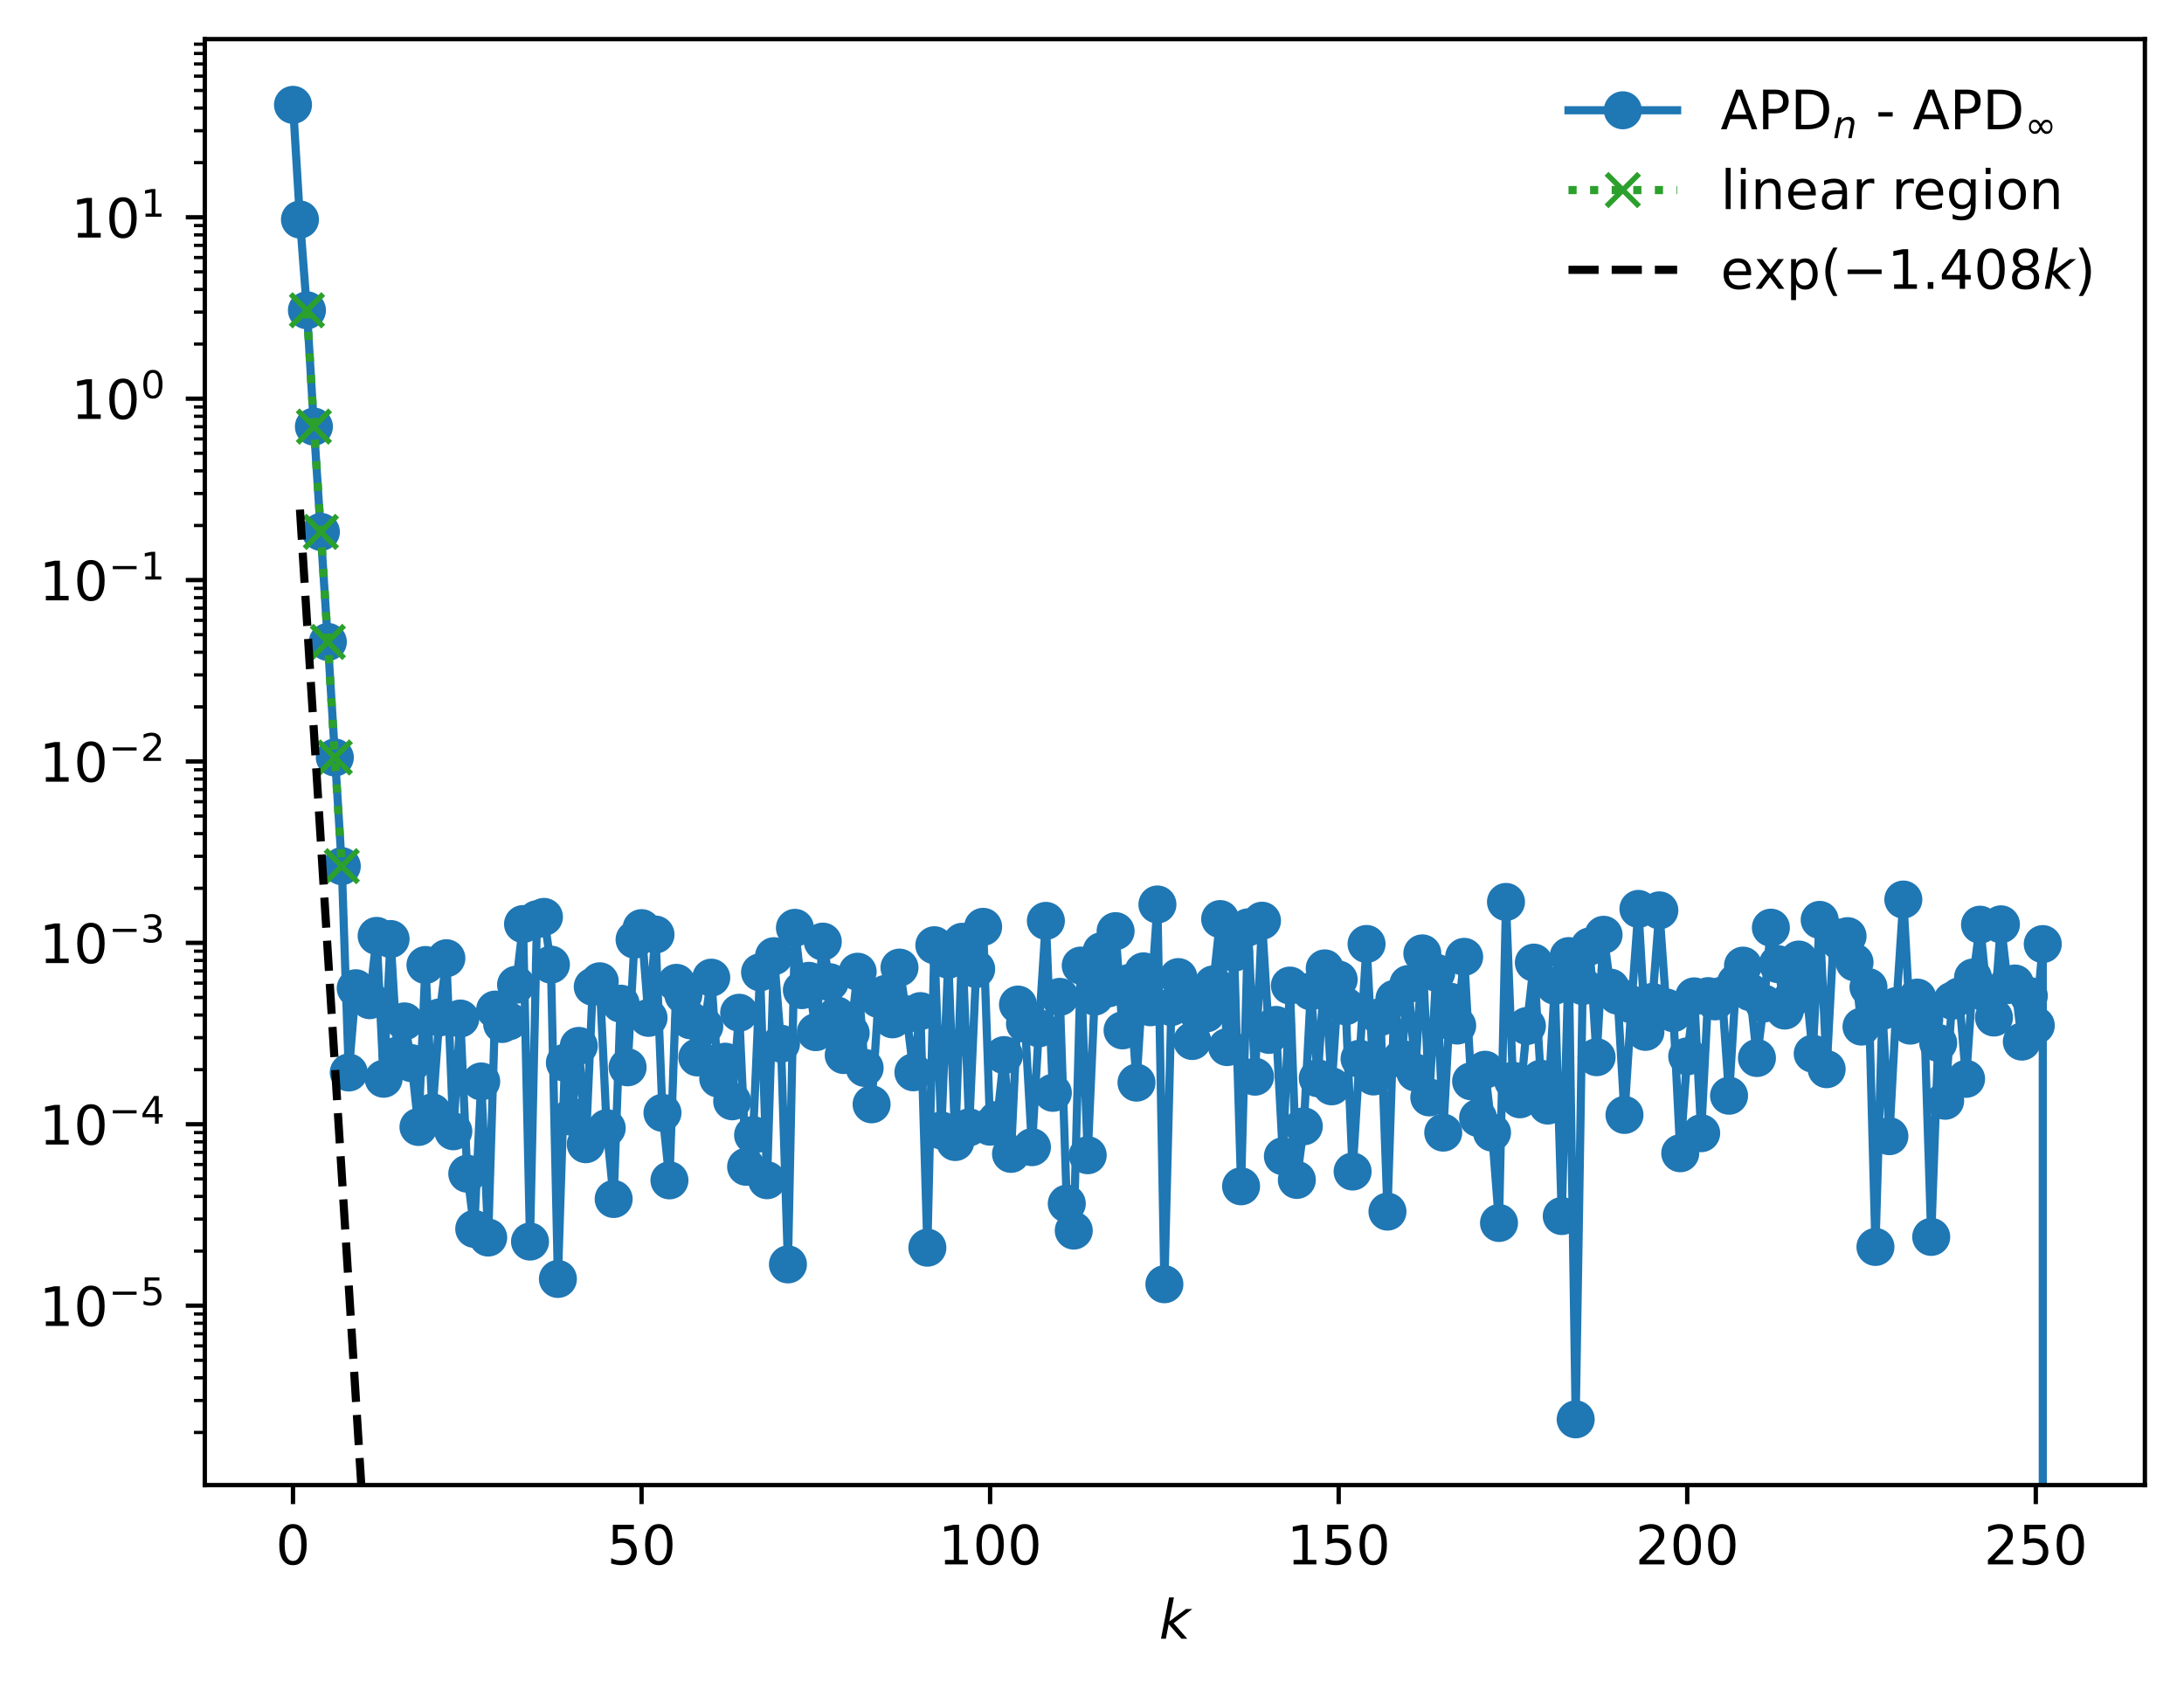 <?xml version="1.0" encoding="utf-8" standalone="no"?>
<!DOCTYPE svg PUBLIC "-//W3C//DTD SVG 1.1//EN"
  "http://www.w3.org/Graphics/SVG/1.1/DTD/svg11.dtd">
<!-- Created with matplotlib (https://matplotlib.org/) -->
<svg height="310.868pt" version="1.1" viewBox="0 0 402.02 310.868" width="402.02pt" xmlns="http://www.w3.org/2000/svg" xmlns:xlink="http://www.w3.org/1999/xlink">
 <defs>
  <style type="text/css">
*{stroke-linecap:butt;stroke-linejoin:round;}
  </style>
 </defs>
 <g id="figure_1">
  <g id="patch_1">
   <path d="M 0 310.868 
L 402.02 310.868 
L 402.02 0 
L 0 0 
z
" style="fill:#ffffff;"/>
  </g>
  <g id="axes_1">
   <g id="patch_2">
    <path d="M 37.7 273.312 
L 394.82 273.312 
L 394.82 7.2 
L 37.7 7.2 
z
" style="fill:#ffffff;"/>
   </g>
   <g id="matplotlib.axis_1">
    <g id="xtick_1">
     <g id="line2d_1">
      <defs>
       <path d="M 0 0 
L 0 3.5 
" id="medcc16e689" style="stroke:#000000;stroke-width:0.8;"/>
      </defs>
      <g>
       <use style="stroke:#000000;stroke-width:0.8;" x="53.933" xlink:href="#medcc16e689" y="273.312"/>
      </g>
     </g>
     <g id="text_1">
      <!-- 0 -->
      <defs>
       <path d="M 31.781 66.406 
Q 24.172 66.406 20.328 58.906 
Q 16.5 51.422 16.5 36.375 
Q 16.5 21.391 20.328 13.891 
Q 24.172 6.391 31.781 6.391 
Q 39.453 6.391 43.281 13.891 
Q 47.125 21.391 47.125 36.375 
Q 47.125 51.422 43.281 58.906 
Q 39.453 66.406 31.781 66.406 
z
M 31.781 74.219 
Q 44.047 74.219 50.516 64.516 
Q 56.984 54.828 56.984 36.375 
Q 56.984 17.969 50.516 8.266 
Q 44.047 -1.422 31.781 -1.422 
Q 19.531 -1.422 13.062 8.266 
Q 6.594 17.969 6.594 36.375 
Q 6.594 54.828 13.062 64.516 
Q 19.531 74.219 31.781 74.219 
z
" id="DejaVuSans-48"/>
      </defs>
      <g transform="translate(50.751 287.91)scale(0.1 -0.1)">
       <use xlink:href="#DejaVuSans-48"/>
      </g>
     </g>
    </g>
    <g id="xtick_2">
     <g id="line2d_2">
      <g>
       <use style="stroke:#000000;stroke-width:0.8;" x="118.094" xlink:href="#medcc16e689" y="273.312"/>
      </g>
     </g>
     <g id="text_2">
      <!-- 50 -->
      <defs>
       <path d="M 10.797 72.906 
L 49.516 72.906 
L 49.516 64.594 
L 19.828 64.594 
L 19.828 46.734 
Q 21.969 47.469 24.109 47.828 
Q 26.266 48.188 28.422 48.188 
Q 40.625 48.188 47.75 41.5 
Q 54.891 34.812 54.891 23.391 
Q 54.891 11.625 47.562 5.094 
Q 40.234 -1.422 26.906 -1.422 
Q 22.312 -1.422 17.547 -0.641 
Q 12.797 0.141 7.719 1.703 
L 7.719 11.625 
Q 12.109 9.234 16.797 8.062 
Q 21.484 6.891 26.703 6.891 
Q 35.156 6.891 40.078 11.328 
Q 45.016 15.766 45.016 23.391 
Q 45.016 31 40.078 35.438 
Q 35.156 39.891 26.703 39.891 
Q 22.75 39.891 18.812 39.016 
Q 14.891 38.141 10.797 36.281 
z
" id="DejaVuSans-53"/>
      </defs>
      <g transform="translate(111.731 287.91)scale(0.1 -0.1)">
       <use xlink:href="#DejaVuSans-53"/>
       <use x="63.623" xlink:href="#DejaVuSans-48"/>
      </g>
     </g>
    </g>
    <g id="xtick_3">
     <g id="line2d_3">
      <g>
       <use style="stroke:#000000;stroke-width:0.8;" x="182.255" xlink:href="#medcc16e689" y="273.312"/>
      </g>
     </g>
     <g id="text_3">
      <!-- 100 -->
      <defs>
       <path d="M 12.406 8.297 
L 28.516 8.297 
L 28.516 63.922 
L 10.984 60.406 
L 10.984 69.391 
L 28.422 72.906 
L 38.281 72.906 
L 38.281 8.297 
L 54.391 8.297 
L 54.391 0 
L 12.406 0 
z
" id="DejaVuSans-49"/>
      </defs>
      <g transform="translate(172.711 287.91)scale(0.1 -0.1)">
       <use xlink:href="#DejaVuSans-49"/>
       <use x="63.623" xlink:href="#DejaVuSans-48"/>
       <use x="127.246" xlink:href="#DejaVuSans-48"/>
      </g>
     </g>
    </g>
    <g id="xtick_4">
     <g id="line2d_4">
      <g>
       <use style="stroke:#000000;stroke-width:0.8;" x="246.416" xlink:href="#medcc16e689" y="273.312"/>
      </g>
     </g>
     <g id="text_4">
      <!-- 150 -->
      <g transform="translate(236.872 287.91)scale(0.1 -0.1)">
       <use xlink:href="#DejaVuSans-49"/>
       <use x="63.623" xlink:href="#DejaVuSans-53"/>
       <use x="127.246" xlink:href="#DejaVuSans-48"/>
      </g>
     </g>
    </g>
    <g id="xtick_5">
     <g id="line2d_5">
      <g>
       <use style="stroke:#000000;stroke-width:0.8;" x="310.577" xlink:href="#medcc16e689" y="273.312"/>
      </g>
     </g>
     <g id="text_5">
      <!-- 200 -->
      <defs>
       <path d="M 19.188 8.297 
L 53.609 8.297 
L 53.609 0 
L 7.328 0 
L 7.328 8.297 
Q 12.938 14.109 22.625 23.891 
Q 32.328 33.688 34.812 36.531 
Q 39.547 41.844 41.422 45.531 
Q 43.312 49.219 43.312 52.781 
Q 43.312 58.594 39.234 62.25 
Q 35.156 65.922 28.609 65.922 
Q 23.969 65.922 18.812 64.312 
Q 13.672 62.703 7.812 59.422 
L 7.812 69.391 
Q 13.766 71.781 18.938 73 
Q 24.125 74.219 28.422 74.219 
Q 39.75 74.219 46.484 68.547 
Q 53.219 62.891 53.219 53.422 
Q 53.219 48.922 51.531 44.891 
Q 49.859 40.875 45.406 35.406 
Q 44.188 33.984 37.641 27.219 
Q 31.109 20.453 19.188 8.297 
z
" id="DejaVuSans-50"/>
      </defs>
      <g transform="translate(301.033 287.91)scale(0.1 -0.1)">
       <use xlink:href="#DejaVuSans-50"/>
       <use x="63.623" xlink:href="#DejaVuSans-48"/>
       <use x="127.246" xlink:href="#DejaVuSans-48"/>
      </g>
     </g>
    </g>
    <g id="xtick_6">
     <g id="line2d_6">
      <g>
       <use style="stroke:#000000;stroke-width:0.8;" x="374.738" xlink:href="#medcc16e689" y="273.312"/>
      </g>
     </g>
     <g id="text_6">
      <!-- 250 -->
      <g transform="translate(365.194 287.91)scale(0.1 -0.1)">
       <use xlink:href="#DejaVuSans-50"/>
       <use x="63.623" xlink:href="#DejaVuSans-53"/>
       <use x="127.246" xlink:href="#DejaVuSans-48"/>
      </g>
     </g>
    </g>
    <g id="text_7">
     <!-- $ k $ -->
     <defs>
      <path d="M 18.312 75.984 
L 27.297 75.984 
L 18.703 31.688 
L 49.516 54.688 
L 61.188 54.688 
L 26.812 28.516 
L 51.906 0 
L 41.016 0 
L 17.672 26.703 
L 12.5 0 
L 3.516 0 
z
" id="DejaVuSans-Oblique-107"/>
     </defs>
     <g transform="translate(213.36 301.589)scale(0.1 -0.1)">
      <use transform="translate(0 0.016)" xlink:href="#DejaVuSans-Oblique-107"/>
     </g>
    </g>
   </g>
   <g id="matplotlib.axis_2">
    <g id="ytick_1">
     <g id="line2d_7">
      <defs>
       <path d="M 0 0 
L -3.5 0 
" id="mefc9193f16" style="stroke:#000000;stroke-width:0.8;"/>
      </defs>
      <g>
       <use style="stroke:#000000;stroke-width:0.8;" x="37.7" xlink:href="#mefc9193f16" y="240.292"/>
      </g>
     </g>
     <g id="text_8">
      <!-- $\mathdefault{10^{-5}}$ -->
      <defs>
       <path d="M 10.594 35.5 
L 73.188 35.5 
L 73.188 27.203 
L 10.594 27.203 
z
" id="DejaVuSans-8722"/>
      </defs>
      <g transform="translate(7.2 244.091)scale(0.1 -0.1)">
       <use transform="translate(0 0.684)" xlink:href="#DejaVuSans-49"/>
       <use transform="translate(63.623 0.684)" xlink:href="#DejaVuSans-48"/>
       <use transform="translate(128.203 38.966)scale(0.7)" xlink:href="#DejaVuSans-8722"/>
       <use transform="translate(186.855 38.966)scale(0.7)" xlink:href="#DejaVuSans-53"/>
      </g>
     </g>
    </g>
    <g id="ytick_2">
     <g id="line2d_8">
      <g>
       <use style="stroke:#000000;stroke-width:0.8;" x="37.7" xlink:href="#mefc9193f16" y="206.908"/>
      </g>
     </g>
     <g id="text_9">
      <!-- $\mathdefault{10^{-4}}$ -->
      <defs>
       <path d="M 37.797 64.312 
L 12.891 25.391 
L 37.797 25.391 
z
M 35.203 72.906 
L 47.609 72.906 
L 47.609 25.391 
L 58.016 25.391 
L 58.016 17.188 
L 47.609 17.188 
L 47.609 0 
L 37.797 0 
L 37.797 17.188 
L 4.891 17.188 
L 4.891 26.703 
z
" id="DejaVuSans-52"/>
      </defs>
      <g transform="translate(7.2 210.707)scale(0.1 -0.1)">
       <use transform="translate(0 0.684)" xlink:href="#DejaVuSans-49"/>
       <use transform="translate(63.623 0.684)" xlink:href="#DejaVuSans-48"/>
       <use transform="translate(128.203 38.966)scale(0.7)" xlink:href="#DejaVuSans-8722"/>
       <use transform="translate(186.855 38.966)scale(0.7)" xlink:href="#DejaVuSans-52"/>
      </g>
     </g>
    </g>
    <g id="ytick_3">
     <g id="line2d_9">
      <g>
       <use style="stroke:#000000;stroke-width:0.8;" x="37.7" xlink:href="#mefc9193f16" y="173.523"/>
      </g>
     </g>
     <g id="text_10">
      <!-- $\mathdefault{10^{-3}}$ -->
      <defs>
       <path d="M 40.578 39.312 
Q 47.656 37.797 51.625 33 
Q 55.609 28.219 55.609 21.188 
Q 55.609 10.406 48.188 4.484 
Q 40.766 -1.422 27.094 -1.422 
Q 22.516 -1.422 17.656 -0.516 
Q 12.797 0.391 7.625 2.203 
L 7.625 11.719 
Q 11.719 9.328 16.594 8.109 
Q 21.484 6.891 26.812 6.891 
Q 36.078 6.891 40.938 10.547 
Q 45.797 14.203 45.797 21.188 
Q 45.797 27.641 41.281 31.266 
Q 36.766 34.906 28.719 34.906 
L 20.219 34.906 
L 20.219 43.016 
L 29.109 43.016 
Q 36.375 43.016 40.234 45.922 
Q 44.094 48.828 44.094 54.297 
Q 44.094 59.906 40.109 62.906 
Q 36.141 65.922 28.719 65.922 
Q 24.656 65.922 20.016 65.031 
Q 15.375 64.156 9.812 62.312 
L 9.812 71.094 
Q 15.438 72.656 20.344 73.438 
Q 25.25 74.219 29.594 74.219 
Q 40.828 74.219 47.359 69.109 
Q 53.906 64.016 53.906 55.328 
Q 53.906 49.266 50.438 45.094 
Q 46.969 40.922 40.578 39.312 
z
" id="DejaVuSans-51"/>
      </defs>
      <g transform="translate(7.2 177.323)scale(0.1 -0.1)">
       <use transform="translate(0 0.766)" xlink:href="#DejaVuSans-49"/>
       <use transform="translate(63.623 0.766)" xlink:href="#DejaVuSans-48"/>
       <use transform="translate(128.203 39.047)scale(0.7)" xlink:href="#DejaVuSans-8722"/>
       <use transform="translate(186.855 39.047)scale(0.7)" xlink:href="#DejaVuSans-51"/>
      </g>
     </g>
    </g>
    <g id="ytick_4">
     <g id="line2d_10">
      <g>
       <use style="stroke:#000000;stroke-width:0.8;" x="37.7" xlink:href="#mefc9193f16" y="140.139"/>
      </g>
     </g>
     <g id="text_11">
      <!-- $\mathdefault{10^{-2}}$ -->
      <g transform="translate(7.2 143.938)scale(0.1 -0.1)">
       <use transform="translate(0 0.766)" xlink:href="#DejaVuSans-49"/>
       <use transform="translate(63.623 0.766)" xlink:href="#DejaVuSans-48"/>
       <use transform="translate(128.203 39.047)scale(0.7)" xlink:href="#DejaVuSans-8722"/>
       <use transform="translate(186.855 39.047)scale(0.7)" xlink:href="#DejaVuSans-50"/>
      </g>
     </g>
    </g>
    <g id="ytick_5">
     <g id="line2d_11">
      <g>
       <use style="stroke:#000000;stroke-width:0.8;" x="37.7" xlink:href="#mefc9193f16" y="106.754"/>
      </g>
     </g>
     <g id="text_12">
      <!-- $\mathdefault{10^{-1}}$ -->
      <g transform="translate(7.2 110.554)scale(0.1 -0.1)">
       <use transform="translate(0 0.684)" xlink:href="#DejaVuSans-49"/>
       <use transform="translate(63.623 0.684)" xlink:href="#DejaVuSans-48"/>
       <use transform="translate(128.203 38.966)scale(0.7)" xlink:href="#DejaVuSans-8722"/>
       <use transform="translate(186.855 38.966)scale(0.7)" xlink:href="#DejaVuSans-49"/>
      </g>
     </g>
    </g>
    <g id="ytick_6">
     <g id="line2d_12">
      <g>
       <use style="stroke:#000000;stroke-width:0.8;" x="37.7" xlink:href="#mefc9193f16" y="73.37"/>
      </g>
     </g>
     <g id="text_13">
      <!-- $\mathdefault{10^{0}}$ -->
      <g transform="translate(13.1 77.169)scale(0.1 -0.1)">
       <use transform="translate(0 0.766)" xlink:href="#DejaVuSans-49"/>
       <use transform="translate(63.623 0.766)" xlink:href="#DejaVuSans-48"/>
       <use transform="translate(128.203 39.047)scale(0.7)" xlink:href="#DejaVuSans-48"/>
      </g>
     </g>
    </g>
    <g id="ytick_7">
     <g id="line2d_13">
      <g>
       <use style="stroke:#000000;stroke-width:0.8;" x="37.7" xlink:href="#mefc9193f16" y="39.986"/>
      </g>
     </g>
     <g id="text_14">
      <!-- $\mathdefault{10^{1}}$ -->
      <g transform="translate(13.1 43.785)scale(0.1 -0.1)">
       <use transform="translate(0 0.684)" xlink:href="#DejaVuSans-49"/>
       <use transform="translate(63.623 0.684)" xlink:href="#DejaVuSans-48"/>
       <use transform="translate(128.203 38.966)scale(0.7)" xlink:href="#DejaVuSans-49"/>
      </g>
     </g>
    </g>
    <g id="ytick_8">
     <g id="line2d_14">
      <defs>
       <path d="M 0 0 
L -2 0 
" id="mf5f92a04b1" style="stroke:#000000;stroke-width:0.6;"/>
      </defs>
      <g>
       <use style="stroke:#000000;stroke-width:0.6;" x="37.7" xlink:href="#mf5f92a04b1" y="263.627"/>
      </g>
     </g>
    </g>
    <g id="ytick_9">
     <g id="line2d_15">
      <g>
       <use style="stroke:#000000;stroke-width:0.6;" x="37.7" xlink:href="#mf5f92a04b1" y="257.748"/>
      </g>
     </g>
    </g>
    <g id="ytick_10">
     <g id="line2d_16">
      <g>
       <use style="stroke:#000000;stroke-width:0.6;" x="37.7" xlink:href="#mf5f92a04b1" y="253.577"/>
      </g>
     </g>
    </g>
    <g id="ytick_11">
     <g id="line2d_17">
      <g>
       <use style="stroke:#000000;stroke-width:0.6;" x="37.7" xlink:href="#mf5f92a04b1" y="250.342"/>
      </g>
     </g>
    </g>
    <g id="ytick_12">
     <g id="line2d_18">
      <g>
       <use style="stroke:#000000;stroke-width:0.6;" x="37.7" xlink:href="#mf5f92a04b1" y="247.698"/>
      </g>
     </g>
    </g>
    <g id="ytick_13">
     <g id="line2d_19">
      <g>
       <use style="stroke:#000000;stroke-width:0.6;" x="37.7" xlink:href="#mf5f92a04b1" y="245.464"/>
      </g>
     </g>
    </g>
    <g id="ytick_14">
     <g id="line2d_20">
      <g>
       <use style="stroke:#000000;stroke-width:0.6;" x="37.7" xlink:href="#mf5f92a04b1" y="243.527"/>
      </g>
     </g>
    </g>
    <g id="ytick_15">
     <g id="line2d_21">
      <g>
       <use style="stroke:#000000;stroke-width:0.6;" x="37.7" xlink:href="#mf5f92a04b1" y="241.82"/>
      </g>
     </g>
    </g>
    <g id="ytick_16">
     <g id="line2d_22">
      <g>
       <use style="stroke:#000000;stroke-width:0.6;" x="37.7" xlink:href="#mf5f92a04b1" y="230.242"/>
      </g>
     </g>
    </g>
    <g id="ytick_17">
     <g id="line2d_23">
      <g>
       <use style="stroke:#000000;stroke-width:0.6;" x="37.7" xlink:href="#mf5f92a04b1" y="224.364"/>
      </g>
     </g>
    </g>
    <g id="ytick_18">
     <g id="line2d_24">
      <g>
       <use style="stroke:#000000;stroke-width:0.6;" x="37.7" xlink:href="#mf5f92a04b1" y="220.193"/>
      </g>
     </g>
    </g>
    <g id="ytick_19">
     <g id="line2d_25">
      <g>
       <use style="stroke:#000000;stroke-width:0.6;" x="37.7" xlink:href="#mf5f92a04b1" y="216.957"/>
      </g>
     </g>
    </g>
    <g id="ytick_20">
     <g id="line2d_26">
      <g>
       <use style="stroke:#000000;stroke-width:0.6;" x="37.7" xlink:href="#mf5f92a04b1" y="214.314"/>
      </g>
     </g>
    </g>
    <g id="ytick_21">
     <g id="line2d_27">
      <g>
       <use style="stroke:#000000;stroke-width:0.6;" x="37.7" xlink:href="#mf5f92a04b1" y="212.079"/>
      </g>
     </g>
    </g>
    <g id="ytick_22">
     <g id="line2d_28">
      <g>
       <use style="stroke:#000000;stroke-width:0.6;" x="37.7" xlink:href="#mf5f92a04b1" y="210.143"/>
      </g>
     </g>
    </g>
    <g id="ytick_23">
     <g id="line2d_29">
      <g>
       <use style="stroke:#000000;stroke-width:0.6;" x="37.7" xlink:href="#mf5f92a04b1" y="208.435"/>
      </g>
     </g>
    </g>
    <g id="ytick_24">
     <g id="line2d_30">
      <g>
       <use style="stroke:#000000;stroke-width:0.6;" x="37.7" xlink:href="#mf5f92a04b1" y="196.858"/>
      </g>
     </g>
    </g>
    <g id="ytick_25">
     <g id="line2d_31">
      <g>
       <use style="stroke:#000000;stroke-width:0.6;" x="37.7" xlink:href="#mf5f92a04b1" y="190.979"/>
      </g>
     </g>
    </g>
    <g id="ytick_26">
     <g id="line2d_32">
      <g>
       <use style="stroke:#000000;stroke-width:0.6;" x="37.7" xlink:href="#mf5f92a04b1" y="186.808"/>
      </g>
     </g>
    </g>
    <g id="ytick_27">
     <g id="line2d_33">
      <g>
       <use style="stroke:#000000;stroke-width:0.6;" x="37.7" xlink:href="#mf5f92a04b1" y="183.573"/>
      </g>
     </g>
    </g>
    <g id="ytick_28">
     <g id="line2d_34">
      <g>
       <use style="stroke:#000000;stroke-width:0.6;" x="37.7" xlink:href="#mf5f92a04b1" y="180.93"/>
      </g>
     </g>
    </g>
    <g id="ytick_29">
     <g id="line2d_35">
      <g>
       <use style="stroke:#000000;stroke-width:0.6;" x="37.7" xlink:href="#mf5f92a04b1" y="178.695"/>
      </g>
     </g>
    </g>
    <g id="ytick_30">
     <g id="line2d_36">
      <g>
       <use style="stroke:#000000;stroke-width:0.6;" x="37.7" xlink:href="#mf5f92a04b1" y="176.759"/>
      </g>
     </g>
    </g>
    <g id="ytick_31">
     <g id="line2d_37">
      <g>
       <use style="stroke:#000000;stroke-width:0.6;" x="37.7" xlink:href="#mf5f92a04b1" y="175.051"/>
      </g>
     </g>
    </g>
    <g id="ytick_32">
     <g id="line2d_38">
      <g>
       <use style="stroke:#000000;stroke-width:0.6;" x="37.7" xlink:href="#mf5f92a04b1" y="163.474"/>
      </g>
     </g>
    </g>
    <g id="ytick_33">
     <g id="line2d_39">
      <g>
       <use style="stroke:#000000;stroke-width:0.6;" x="37.7" xlink:href="#mf5f92a04b1" y="157.595"/>
      </g>
     </g>
    </g>
    <g id="ytick_34">
     <g id="line2d_40">
      <g>
       <use style="stroke:#000000;stroke-width:0.6;" x="37.7" xlink:href="#mf5f92a04b1" y="153.424"/>
      </g>
     </g>
    </g>
    <g id="ytick_35">
     <g id="line2d_41">
      <g>
       <use style="stroke:#000000;stroke-width:0.6;" x="37.7" xlink:href="#mf5f92a04b1" y="150.189"/>
      </g>
     </g>
    </g>
    <g id="ytick_36">
     <g id="line2d_42">
      <g>
       <use style="stroke:#000000;stroke-width:0.6;" x="37.7" xlink:href="#mf5f92a04b1" y="147.545"/>
      </g>
     </g>
    </g>
    <g id="ytick_37">
     <g id="line2d_43">
      <g>
       <use style="stroke:#000000;stroke-width:0.6;" x="37.7" xlink:href="#mf5f92a04b1" y="145.31"/>
      </g>
     </g>
    </g>
    <g id="ytick_38">
     <g id="line2d_44">
      <g>
       <use style="stroke:#000000;stroke-width:0.6;" x="37.7" xlink:href="#mf5f92a04b1" y="143.374"/>
      </g>
     </g>
    </g>
    <g id="ytick_39">
     <g id="line2d_45">
      <g>
       <use style="stroke:#000000;stroke-width:0.6;" x="37.7" xlink:href="#mf5f92a04b1" y="141.667"/>
      </g>
     </g>
    </g>
    <g id="ytick_40">
     <g id="line2d_46">
      <g>
       <use style="stroke:#000000;stroke-width:0.6;" x="37.7" xlink:href="#mf5f92a04b1" y="130.089"/>
      </g>
     </g>
    </g>
    <g id="ytick_41">
     <g id="line2d_47">
      <g>
       <use style="stroke:#000000;stroke-width:0.6;" x="37.7" xlink:href="#mf5f92a04b1" y="124.21"/>
      </g>
     </g>
    </g>
    <g id="ytick_42">
     <g id="line2d_48">
      <g>
       <use style="stroke:#000000;stroke-width:0.6;" x="37.7" xlink:href="#mf5f92a04b1" y="120.039"/>
      </g>
     </g>
    </g>
    <g id="ytick_43">
     <g id="line2d_49">
      <g>
       <use style="stroke:#000000;stroke-width:0.6;" x="37.7" xlink:href="#mf5f92a04b1" y="116.804"/>
      </g>
     </g>
    </g>
    <g id="ytick_44">
     <g id="line2d_50">
      <g>
       <use style="stroke:#000000;stroke-width:0.6;" x="37.7" xlink:href="#mf5f92a04b1" y="114.161"/>
      </g>
     </g>
    </g>
    <g id="ytick_45">
     <g id="line2d_51">
      <g>
       <use style="stroke:#000000;stroke-width:0.6;" x="37.7" xlink:href="#mf5f92a04b1" y="111.926"/>
      </g>
     </g>
    </g>
    <g id="ytick_46">
     <g id="line2d_52">
      <g>
       <use style="stroke:#000000;stroke-width:0.6;" x="37.7" xlink:href="#mf5f92a04b1" y="109.99"/>
      </g>
     </g>
    </g>
    <g id="ytick_47">
     <g id="line2d_53">
      <g>
       <use style="stroke:#000000;stroke-width:0.6;" x="37.7" xlink:href="#mf5f92a04b1" y="108.282"/>
      </g>
     </g>
    </g>
    <g id="ytick_48">
     <g id="line2d_54">
      <g>
       <use style="stroke:#000000;stroke-width:0.6;" x="37.7" xlink:href="#mf5f92a04b1" y="96.705"/>
      </g>
     </g>
    </g>
    <g id="ytick_49">
     <g id="line2d_55">
      <g>
       <use style="stroke:#000000;stroke-width:0.6;" x="37.7" xlink:href="#mf5f92a04b1" y="90.826"/>
      </g>
     </g>
    </g>
    <g id="ytick_50">
     <g id="line2d_56">
      <g>
       <use style="stroke:#000000;stroke-width:0.6;" x="37.7" xlink:href="#mf5f92a04b1" y="86.655"/>
      </g>
     </g>
    </g>
    <g id="ytick_51">
     <g id="line2d_57">
      <g>
       <use style="stroke:#000000;stroke-width:0.6;" x="37.7" xlink:href="#mf5f92a04b1" y="83.42"/>
      </g>
     </g>
    </g>
    <g id="ytick_52">
     <g id="line2d_58">
      <g>
       <use style="stroke:#000000;stroke-width:0.6;" x="37.7" xlink:href="#mf5f92a04b1" y="80.776"/>
      </g>
     </g>
    </g>
    <g id="ytick_53">
     <g id="line2d_59">
      <g>
       <use style="stroke:#000000;stroke-width:0.6;" x="37.7" xlink:href="#mf5f92a04b1" y="78.541"/>
      </g>
     </g>
    </g>
    <g id="ytick_54">
     <g id="line2d_60">
      <g>
       <use style="stroke:#000000;stroke-width:0.6;" x="37.7" xlink:href="#mf5f92a04b1" y="76.605"/>
      </g>
     </g>
    </g>
    <g id="ytick_55">
     <g id="line2d_61">
      <g>
       <use style="stroke:#000000;stroke-width:0.6;" x="37.7" xlink:href="#mf5f92a04b1" y="74.898"/>
      </g>
     </g>
    </g>
    <g id="ytick_56">
     <g id="line2d_62">
      <g>
       <use style="stroke:#000000;stroke-width:0.6;" x="37.7" xlink:href="#mf5f92a04b1" y="63.32"/>
      </g>
     </g>
    </g>
    <g id="ytick_57">
     <g id="line2d_63">
      <g>
       <use style="stroke:#000000;stroke-width:0.6;" x="37.7" xlink:href="#mf5f92a04b1" y="57.442"/>
      </g>
     </g>
    </g>
    <g id="ytick_58">
     <g id="line2d_64">
      <g>
       <use style="stroke:#000000;stroke-width:0.6;" x="37.7" xlink:href="#mf5f92a04b1" y="53.271"/>
      </g>
     </g>
    </g>
    <g id="ytick_59">
     <g id="line2d_65">
      <g>
       <use style="stroke:#000000;stroke-width:0.6;" x="37.7" xlink:href="#mf5f92a04b1" y="50.035"/>
      </g>
     </g>
    </g>
    <g id="ytick_60">
     <g id="line2d_66">
      <g>
       <use style="stroke:#000000;stroke-width:0.6;" x="37.7" xlink:href="#mf5f92a04b1" y="47.392"/>
      </g>
     </g>
    </g>
    <g id="ytick_61">
     <g id="line2d_67">
      <g>
       <use style="stroke:#000000;stroke-width:0.6;" x="37.7" xlink:href="#mf5f92a04b1" y="45.157"/>
      </g>
     </g>
    </g>
    <g id="ytick_62">
     <g id="line2d_68">
      <g>
       <use style="stroke:#000000;stroke-width:0.6;" x="37.7" xlink:href="#mf5f92a04b1" y="43.221"/>
      </g>
     </g>
    </g>
    <g id="ytick_63">
     <g id="line2d_69">
      <g>
       <use style="stroke:#000000;stroke-width:0.6;" x="37.7" xlink:href="#mf5f92a04b1" y="41.513"/>
      </g>
     </g>
    </g>
    <g id="ytick_64">
     <g id="line2d_70">
      <g>
       <use style="stroke:#000000;stroke-width:0.6;" x="37.7" xlink:href="#mf5f92a04b1" y="29.936"/>
      </g>
     </g>
    </g>
    <g id="ytick_65">
     <g id="line2d_71">
      <g>
       <use style="stroke:#000000;stroke-width:0.6;" x="37.7" xlink:href="#mf5f92a04b1" y="24.057"/>
      </g>
     </g>
    </g>
    <g id="ytick_66">
     <g id="line2d_72">
      <g>
       <use style="stroke:#000000;stroke-width:0.6;" x="37.7" xlink:href="#mf5f92a04b1" y="19.886"/>
      </g>
     </g>
    </g>
    <g id="ytick_67">
     <g id="line2d_73">
      <g>
       <use style="stroke:#000000;stroke-width:0.6;" x="37.7" xlink:href="#mf5f92a04b1" y="16.651"/>
      </g>
     </g>
    </g>
    <g id="ytick_68">
     <g id="line2d_74">
      <g>
       <use style="stroke:#000000;stroke-width:0.6;" x="37.7" xlink:href="#mf5f92a04b1" y="14.007"/>
      </g>
     </g>
    </g>
    <g id="ytick_69">
     <g id="line2d_75">
      <g>
       <use style="stroke:#000000;stroke-width:0.6;" x="37.7" xlink:href="#mf5f92a04b1" y="11.773"/>
      </g>
     </g>
    </g>
    <g id="ytick_70">
     <g id="line2d_76">
      <g>
       <use style="stroke:#000000;stroke-width:0.6;" x="37.7" xlink:href="#mf5f92a04b1" y="9.836"/>
      </g>
     </g>
    </g>
    <g id="ytick_71">
     <g id="line2d_77">
      <g>
       <use style="stroke:#000000;stroke-width:0.6;" x="37.7" xlink:href="#mf5f92a04b1" y="8.129"/>
      </g>
     </g>
    </g>
   </g>
   <g id="line2d_78">
    <path clip-path="url(#p04dc585fae)" d="M 53.933 19.296 
L 55.216 40.403 
L 56.499 57.106 
L 57.782 78.515 
L 60.349 118.137 
L 62.915 159.408 
L 64.198 197.378 
L 65.482 181.875 
L 66.765 183.273 
L 68.048 184.072 
L 69.331 172.242 
L 70.615 198.531 
L 71.898 172.815 
L 73.181 194.263 
L 74.464 187.974 
L 75.747 195.666 
L 77.031 207.406 
L 78.314 177.6 
L 79.597 204.711 
L 80.88 187.255 
L 82.164 176.351 
L 83.447 208.2 
L 84.73 187.452 
L 86.013 216.005 
L 87.296 226.164 
L 88.58 199.028 
L 89.863 227.756 
L 91.146 185.799 
L 92.429 188.458 
L 93.713 187.95 
L 94.996 181.229 
L 96.279 170.062 
L 97.562 228.498 
L 98.845 169.171 
L 100.129 168.746 
L 101.412 177.529 
L 102.695 235.377 
L 103.978 195.586 
L 105.262 205.535 
L 106.545 192.487 
L 107.828 210.58 
L 109.111 181.595 
L 110.394 180.594 
L 111.678 207.622 
L 112.961 220.662 
L 114.244 184.713 
L 115.527 196.428 
L 116.81 172.928 
L 118.094 170.814 
L 119.377 187.326 
L 120.66 171.994 
L 121.943 204.808 
L 123.227 217.232 
L 124.51 180.884 
L 125.793 183.106 
L 127.076 187.772 
L 128.359 194.608 
L 129.643 188.889 
L 130.926 179.93 
L 132.209 198.505 
L 133.492 195.393 
L 134.776 202.679 
L 136.059 186.387 
L 137.342 214.734 
L 138.625 208.901 
L 139.908 178.947 
L 141.192 217.208 
L 142.475 175.975 
L 143.758 192.084 
L 145.041 232.7 
L 146.325 170.759 
L 147.608 182.222 
L 148.891 180.51 
L 150.174 189.957 
L 151.457 173.296 
L 152.741 180.763 
L 154.024 186.882 
L 155.307 194.169 
L 156.59 190.129 
L 157.874 178.837 
L 159.157 196.538 
L 160.44 203.237 
L 161.723 183.853 
L 163.006 182.92 
L 164.29 187.597 
L 165.573 178.075 
L 166.856 186.677 
L 168.139 197.343 
L 169.422 186.083 
L 170.706 229.621 
L 171.989 173.959 
L 173.272 208.048 
L 174.555 176.629 
L 175.839 210.181 
L 177.122 173.322 
L 178.405 207.47 
L 179.688 178.344 
L 180.971 170.574 
L 182.255 207.358 
L 183.538 206.117 
L 184.821 194.181 
L 186.104 212.36 
L 187.388 184.883 
L 188.671 188.39 
L 189.954 211.125 
L 191.237 189.255 
L 192.52 169.477 
L 193.804 201.122 
L 195.087 183.464 
L 196.37 221.516 
L 197.653 226.475 
L 198.937 177.703 
L 200.22 212.608 
L 201.503 183.411 
L 202.786 175.047 
L 204.069 181.883 
L 205.353 171.367 
L 206.636 189.629 
L 207.919 180.883 
L 209.202 199.247 
L 210.486 178.768 
L 211.769 185.378 
L 213.052 166.459 
L 214.335 236.352 
L 215.618 185.345 
L 216.902 179.823 
L 218.185 183.043 
L 219.468 191.588 
L 220.751 186.798 
L 222.034 186.511 
L 223.318 181.175 
L 224.601 169.145 
L 225.884 192.707 
L 227.167 175.343 
L 228.451 218.323 
L 229.734 170.666 
L 231.017 198.153 
L 232.3 169.448 
L 233.583 190.464 
L 234.867 188.629 
L 236.15 212.793 
L 237.433 181.383 
L 238.716 217.149 
L 240 207.285 
L 241.283 182.45 
L 242.566 198.439 
L 243.849 178.219 
L 245.132 199.926 
L 246.416 180.287 
L 247.699 185.195 
L 248.982 215.606 
L 251.549 173.728 
L 252.832 198.113 
L 254.115 187.166 
L 255.398 222.981 
L 256.681 183.822 
L 257.965 194.838 
L 259.248 181.101 
L 260.531 197.381 
L 261.814 175.458 
L 263.098 201.962 
L 264.381 179.016 
L 265.664 208.445 
L 266.947 184.356 
L 268.23 188.743 
L 269.514 176.098 
L 270.797 199.003 
L 272.08 205.747 
L 273.363 196.872 
L 274.646 208.439 
L 275.93 225.075 
L 277.213 165.992 
L 278.496 198.889 
L 279.779 202.315 
L 281.063 188.822 
L 282.346 177.159 
L 283.629 198.521 
L 284.912 203.464 
L 286.195 181.399 
L 287.479 223.799 
L 288.762 175.958 
L 290.045 261.216 
L 291.328 181.476 
L 292.612 174.183 
L 293.895 194.568 
L 295.178 172.037 
L 296.461 181.767 
L 297.744 183.239 
L 299.028 205.191 
L 300.311 184.853 
L 301.594 167.276 
L 302.877 189.905 
L 304.161 184.39 
L 305.444 167.542 
L 306.727 185.413 
L 308.01 186.47 
L 309.293 212.242 
L 310.577 194.411 
L 311.86 183.371 
L 313.143 208.555 
L 314.426 183.325 
L 315.71 184.29 
L 316.993 183.216 
L 318.276 201.655 
L 319.559 180.838 
L 320.842 177.712 
L 322.126 182.591 
L 323.409 194.715 
L 324.692 184.681 
L 325.975 170.729 
L 327.258 177.435 
L 328.542 185.978 
L 329.825 183.784 
L 331.108 176.592 
L 332.391 180.858 
L 333.675 193.916 
L 334.958 169.296 
L 336.241 196.771 
L 337.524 172.401 
L 338.807 173.408 
L 340.091 172.287 
L 341.374 177.108 
L 342.657 188.933 
L 343.94 181.672 
L 345.224 229.485 
L 346.507 186.045 
L 347.79 209.1 
L 349.073 185.151 
L 350.356 165.552 
L 351.64 188.757 
L 352.923 183.597 
L 354.206 187.625 
L 355.489 227.637 
L 356.773 191.935 
L 358.056 202.584 
L 359.339 184.174 
L 360.622 183.392 
L 361.905 198.548 
L 363.189 179.901 
L 364.472 170.178 
L 365.755 182.96 
L 367.038 187.264 
L 368.322 170.113 
L 369.605 181.286 
L 370.888 181.002 
L 372.171 191.698 
L 373.454 183.27 
L 374.738 188.728 
L 376.021 173.751 
L 376.026 311.868 
L 376.026 311.868 
" style="fill:none;stroke:#1f77b4;stroke-linecap:square;stroke-width:1.5;"/>
    <defs>
     <path d="M 0 3 
C 0.796 3 1.559 2.684 2.121 2.121 
C 2.684 1.559 3 0.796 3 0 
C 3 -0.796 2.684 -1.559 2.121 -2.121 
C 1.559 -2.684 0.796 -3 0 -3 
C -0.796 -3 -1.559 -2.684 -2.121 -2.121 
C -2.684 -1.559 -3 -0.796 -3 0 
C -3 0.796 -2.684 1.559 -2.121 2.121 
C -1.559 2.684 -0.796 3 0 3 
z
" id="m95d74be890" style="stroke:#1f77b4;"/>
    </defs>
    <g clip-path="url(#p04dc585fae)">
     <use style="fill:#1f77b4;stroke:#1f77b4;" x="53.933" xlink:href="#m95d74be890" y="19.296"/>
     <use style="fill:#1f77b4;stroke:#1f77b4;" x="55.216" xlink:href="#m95d74be890" y="40.403"/>
     <use style="fill:#1f77b4;stroke:#1f77b4;" x="56.499" xlink:href="#m95d74be890" y="57.106"/>
     <use style="fill:#1f77b4;stroke:#1f77b4;" x="57.782" xlink:href="#m95d74be890" y="78.515"/>
     <use style="fill:#1f77b4;stroke:#1f77b4;" x="59.066" xlink:href="#m95d74be890" y="97.892"/>
     <use style="fill:#1f77b4;stroke:#1f77b4;" x="60.349" xlink:href="#m95d74be890" y="118.137"/>
     <use style="fill:#1f77b4;stroke:#1f77b4;" x="61.632" xlink:href="#m95d74be890" y="139.408"/>
     <use style="fill:#1f77b4;stroke:#1f77b4;" x="62.915" xlink:href="#m95d74be890" y="159.408"/>
     <use style="fill:#1f77b4;stroke:#1f77b4;" x="64.198" xlink:href="#m95d74be890" y="197.378"/>
     <use style="fill:#1f77b4;stroke:#1f77b4;" x="65.482" xlink:href="#m95d74be890" y="181.875"/>
     <use style="fill:#1f77b4;stroke:#1f77b4;" x="66.765" xlink:href="#m95d74be890" y="183.273"/>
     <use style="fill:#1f77b4;stroke:#1f77b4;" x="68.048" xlink:href="#m95d74be890" y="184.072"/>
     <use style="fill:#1f77b4;stroke:#1f77b4;" x="69.331" xlink:href="#m95d74be890" y="172.242"/>
     <use style="fill:#1f77b4;stroke:#1f77b4;" x="70.615" xlink:href="#m95d74be890" y="198.531"/>
     <use style="fill:#1f77b4;stroke:#1f77b4;" x="71.898" xlink:href="#m95d74be890" y="172.815"/>
     <use style="fill:#1f77b4;stroke:#1f77b4;" x="73.181" xlink:href="#m95d74be890" y="194.263"/>
     <use style="fill:#1f77b4;stroke:#1f77b4;" x="74.464" xlink:href="#m95d74be890" y="187.974"/>
     <use style="fill:#1f77b4;stroke:#1f77b4;" x="75.747" xlink:href="#m95d74be890" y="195.666"/>
     <use style="fill:#1f77b4;stroke:#1f77b4;" x="77.031" xlink:href="#m95d74be890" y="207.406"/>
     <use style="fill:#1f77b4;stroke:#1f77b4;" x="78.314" xlink:href="#m95d74be890" y="177.6"/>
     <use style="fill:#1f77b4;stroke:#1f77b4;" x="79.597" xlink:href="#m95d74be890" y="204.711"/>
     <use style="fill:#1f77b4;stroke:#1f77b4;" x="80.88" xlink:href="#m95d74be890" y="187.255"/>
     <use style="fill:#1f77b4;stroke:#1f77b4;" x="82.164" xlink:href="#m95d74be890" y="176.351"/>
     <use style="fill:#1f77b4;stroke:#1f77b4;" x="83.447" xlink:href="#m95d74be890" y="208.2"/>
     <use style="fill:#1f77b4;stroke:#1f77b4;" x="84.73" xlink:href="#m95d74be890" y="187.452"/>
     <use style="fill:#1f77b4;stroke:#1f77b4;" x="86.013" xlink:href="#m95d74be890" y="216.005"/>
     <use style="fill:#1f77b4;stroke:#1f77b4;" x="87.296" xlink:href="#m95d74be890" y="226.164"/>
     <use style="fill:#1f77b4;stroke:#1f77b4;" x="88.58" xlink:href="#m95d74be890" y="199.028"/>
     <use style="fill:#1f77b4;stroke:#1f77b4;" x="89.863" xlink:href="#m95d74be890" y="227.756"/>
     <use style="fill:#1f77b4;stroke:#1f77b4;" x="91.146" xlink:href="#m95d74be890" y="185.799"/>
     <use style="fill:#1f77b4;stroke:#1f77b4;" x="92.429" xlink:href="#m95d74be890" y="188.458"/>
     <use style="fill:#1f77b4;stroke:#1f77b4;" x="93.713" xlink:href="#m95d74be890" y="187.95"/>
     <use style="fill:#1f77b4;stroke:#1f77b4;" x="94.996" xlink:href="#m95d74be890" y="181.229"/>
     <use style="fill:#1f77b4;stroke:#1f77b4;" x="96.279" xlink:href="#m95d74be890" y="170.062"/>
     <use style="fill:#1f77b4;stroke:#1f77b4;" x="97.562" xlink:href="#m95d74be890" y="228.498"/>
     <use style="fill:#1f77b4;stroke:#1f77b4;" x="98.845" xlink:href="#m95d74be890" y="169.171"/>
     <use style="fill:#1f77b4;stroke:#1f77b4;" x="100.129" xlink:href="#m95d74be890" y="168.746"/>
     <use style="fill:#1f77b4;stroke:#1f77b4;" x="101.412" xlink:href="#m95d74be890" y="177.529"/>
     <use style="fill:#1f77b4;stroke:#1f77b4;" x="102.695" xlink:href="#m95d74be890" y="235.377"/>
     <use style="fill:#1f77b4;stroke:#1f77b4;" x="103.978" xlink:href="#m95d74be890" y="195.586"/>
     <use style="fill:#1f77b4;stroke:#1f77b4;" x="105.262" xlink:href="#m95d74be890" y="205.535"/>
     <use style="fill:#1f77b4;stroke:#1f77b4;" x="106.545" xlink:href="#m95d74be890" y="192.487"/>
     <use style="fill:#1f77b4;stroke:#1f77b4;" x="107.828" xlink:href="#m95d74be890" y="210.58"/>
     <use style="fill:#1f77b4;stroke:#1f77b4;" x="109.111" xlink:href="#m95d74be890" y="181.595"/>
     <use style="fill:#1f77b4;stroke:#1f77b4;" x="110.394" xlink:href="#m95d74be890" y="180.594"/>
     <use style="fill:#1f77b4;stroke:#1f77b4;" x="111.678" xlink:href="#m95d74be890" y="207.622"/>
     <use style="fill:#1f77b4;stroke:#1f77b4;" x="112.961" xlink:href="#m95d74be890" y="220.662"/>
     <use style="fill:#1f77b4;stroke:#1f77b4;" x="114.244" xlink:href="#m95d74be890" y="184.713"/>
     <use style="fill:#1f77b4;stroke:#1f77b4;" x="115.527" xlink:href="#m95d74be890" y="196.428"/>
     <use style="fill:#1f77b4;stroke:#1f77b4;" x="116.81" xlink:href="#m95d74be890" y="172.928"/>
     <use style="fill:#1f77b4;stroke:#1f77b4;" x="118.094" xlink:href="#m95d74be890" y="170.814"/>
     <use style="fill:#1f77b4;stroke:#1f77b4;" x="119.377" xlink:href="#m95d74be890" y="187.326"/>
     <use style="fill:#1f77b4;stroke:#1f77b4;" x="120.66" xlink:href="#m95d74be890" y="171.994"/>
     <use style="fill:#1f77b4;stroke:#1f77b4;" x="121.943" xlink:href="#m95d74be890" y="204.808"/>
     <use style="fill:#1f77b4;stroke:#1f77b4;" x="123.227" xlink:href="#m95d74be890" y="217.232"/>
     <use style="fill:#1f77b4;stroke:#1f77b4;" x="124.51" xlink:href="#m95d74be890" y="180.884"/>
     <use style="fill:#1f77b4;stroke:#1f77b4;" x="125.793" xlink:href="#m95d74be890" y="183.106"/>
     <use style="fill:#1f77b4;stroke:#1f77b4;" x="127.076" xlink:href="#m95d74be890" y="187.772"/>
     <use style="fill:#1f77b4;stroke:#1f77b4;" x="128.359" xlink:href="#m95d74be890" y="194.608"/>
     <use style="fill:#1f77b4;stroke:#1f77b4;" x="129.643" xlink:href="#m95d74be890" y="188.889"/>
     <use style="fill:#1f77b4;stroke:#1f77b4;" x="130.926" xlink:href="#m95d74be890" y="179.93"/>
     <use style="fill:#1f77b4;stroke:#1f77b4;" x="132.209" xlink:href="#m95d74be890" y="198.505"/>
     <use style="fill:#1f77b4;stroke:#1f77b4;" x="133.492" xlink:href="#m95d74be890" y="195.393"/>
     <use style="fill:#1f77b4;stroke:#1f77b4;" x="134.776" xlink:href="#m95d74be890" y="202.679"/>
     <use style="fill:#1f77b4;stroke:#1f77b4;" x="136.059" xlink:href="#m95d74be890" y="186.387"/>
     <use style="fill:#1f77b4;stroke:#1f77b4;" x="137.342" xlink:href="#m95d74be890" y="214.734"/>
     <use style="fill:#1f77b4;stroke:#1f77b4;" x="138.625" xlink:href="#m95d74be890" y="208.901"/>
     <use style="fill:#1f77b4;stroke:#1f77b4;" x="139.908" xlink:href="#m95d74be890" y="178.947"/>
     <use style="fill:#1f77b4;stroke:#1f77b4;" x="141.192" xlink:href="#m95d74be890" y="217.208"/>
     <use style="fill:#1f77b4;stroke:#1f77b4;" x="142.475" xlink:href="#m95d74be890" y="175.975"/>
     <use style="fill:#1f77b4;stroke:#1f77b4;" x="143.758" xlink:href="#m95d74be890" y="192.084"/>
     <use style="fill:#1f77b4;stroke:#1f77b4;" x="145.041" xlink:href="#m95d74be890" y="232.7"/>
     <use style="fill:#1f77b4;stroke:#1f77b4;" x="146.325" xlink:href="#m95d74be890" y="170.759"/>
     <use style="fill:#1f77b4;stroke:#1f77b4;" x="147.608" xlink:href="#m95d74be890" y="182.222"/>
     <use style="fill:#1f77b4;stroke:#1f77b4;" x="148.891" xlink:href="#m95d74be890" y="180.51"/>
     <use style="fill:#1f77b4;stroke:#1f77b4;" x="150.174" xlink:href="#m95d74be890" y="189.957"/>
     <use style="fill:#1f77b4;stroke:#1f77b4;" x="151.457" xlink:href="#m95d74be890" y="173.296"/>
     <use style="fill:#1f77b4;stroke:#1f77b4;" x="152.741" xlink:href="#m95d74be890" y="180.763"/>
     <use style="fill:#1f77b4;stroke:#1f77b4;" x="154.024" xlink:href="#m95d74be890" y="186.882"/>
     <use style="fill:#1f77b4;stroke:#1f77b4;" x="155.307" xlink:href="#m95d74be890" y="194.169"/>
     <use style="fill:#1f77b4;stroke:#1f77b4;" x="156.59" xlink:href="#m95d74be890" y="190.129"/>
     <use style="fill:#1f77b4;stroke:#1f77b4;" x="157.874" xlink:href="#m95d74be890" y="178.837"/>
     <use style="fill:#1f77b4;stroke:#1f77b4;" x="159.157" xlink:href="#m95d74be890" y="196.538"/>
     <use style="fill:#1f77b4;stroke:#1f77b4;" x="160.44" xlink:href="#m95d74be890" y="203.237"/>
     <use style="fill:#1f77b4;stroke:#1f77b4;" x="161.723" xlink:href="#m95d74be890" y="183.853"/>
     <use style="fill:#1f77b4;stroke:#1f77b4;" x="163.006" xlink:href="#m95d74be890" y="182.92"/>
     <use style="fill:#1f77b4;stroke:#1f77b4;" x="164.29" xlink:href="#m95d74be890" y="187.597"/>
     <use style="fill:#1f77b4;stroke:#1f77b4;" x="165.573" xlink:href="#m95d74be890" y="178.075"/>
     <use style="fill:#1f77b4;stroke:#1f77b4;" x="166.856" xlink:href="#m95d74be890" y="186.677"/>
     <use style="fill:#1f77b4;stroke:#1f77b4;" x="168.139" xlink:href="#m95d74be890" y="197.343"/>
     <use style="fill:#1f77b4;stroke:#1f77b4;" x="169.422" xlink:href="#m95d74be890" y="186.083"/>
     <use style="fill:#1f77b4;stroke:#1f77b4;" x="170.706" xlink:href="#m95d74be890" y="229.621"/>
     <use style="fill:#1f77b4;stroke:#1f77b4;" x="171.989" xlink:href="#m95d74be890" y="173.959"/>
     <use style="fill:#1f77b4;stroke:#1f77b4;" x="173.272" xlink:href="#m95d74be890" y="208.048"/>
     <use style="fill:#1f77b4;stroke:#1f77b4;" x="174.555" xlink:href="#m95d74be890" y="176.629"/>
     <use style="fill:#1f77b4;stroke:#1f77b4;" x="175.839" xlink:href="#m95d74be890" y="210.181"/>
     <use style="fill:#1f77b4;stroke:#1f77b4;" x="177.122" xlink:href="#m95d74be890" y="173.322"/>
     <use style="fill:#1f77b4;stroke:#1f77b4;" x="178.405" xlink:href="#m95d74be890" y="207.47"/>
     <use style="fill:#1f77b4;stroke:#1f77b4;" x="179.688" xlink:href="#m95d74be890" y="178.344"/>
     <use style="fill:#1f77b4;stroke:#1f77b4;" x="180.971" xlink:href="#m95d74be890" y="170.574"/>
     <use style="fill:#1f77b4;stroke:#1f77b4;" x="182.255" xlink:href="#m95d74be890" y="207.358"/>
     <use style="fill:#1f77b4;stroke:#1f77b4;" x="183.538" xlink:href="#m95d74be890" y="206.117"/>
     <use style="fill:#1f77b4;stroke:#1f77b4;" x="184.821" xlink:href="#m95d74be890" y="194.181"/>
     <use style="fill:#1f77b4;stroke:#1f77b4;" x="186.104" xlink:href="#m95d74be890" y="212.36"/>
     <use style="fill:#1f77b4;stroke:#1f77b4;" x="187.388" xlink:href="#m95d74be890" y="184.883"/>
     <use style="fill:#1f77b4;stroke:#1f77b4;" x="188.671" xlink:href="#m95d74be890" y="188.39"/>
     <use style="fill:#1f77b4;stroke:#1f77b4;" x="189.954" xlink:href="#m95d74be890" y="211.125"/>
     <use style="fill:#1f77b4;stroke:#1f77b4;" x="191.237" xlink:href="#m95d74be890" y="189.255"/>
     <use style="fill:#1f77b4;stroke:#1f77b4;" x="192.52" xlink:href="#m95d74be890" y="169.477"/>
     <use style="fill:#1f77b4;stroke:#1f77b4;" x="193.804" xlink:href="#m95d74be890" y="201.122"/>
     <use style="fill:#1f77b4;stroke:#1f77b4;" x="195.087" xlink:href="#m95d74be890" y="183.464"/>
     <use style="fill:#1f77b4;stroke:#1f77b4;" x="196.37" xlink:href="#m95d74be890" y="221.516"/>
     <use style="fill:#1f77b4;stroke:#1f77b4;" x="197.653" xlink:href="#m95d74be890" y="226.475"/>
     <use style="fill:#1f77b4;stroke:#1f77b4;" x="198.937" xlink:href="#m95d74be890" y="177.703"/>
     <use style="fill:#1f77b4;stroke:#1f77b4;" x="200.22" xlink:href="#m95d74be890" y="212.608"/>
     <use style="fill:#1f77b4;stroke:#1f77b4;" x="201.503" xlink:href="#m95d74be890" y="183.411"/>
     <use style="fill:#1f77b4;stroke:#1f77b4;" x="202.786" xlink:href="#m95d74be890" y="175.047"/>
     <use style="fill:#1f77b4;stroke:#1f77b4;" x="204.069" xlink:href="#m95d74be890" y="181.883"/>
     <use style="fill:#1f77b4;stroke:#1f77b4;" x="205.353" xlink:href="#m95d74be890" y="171.367"/>
     <use style="fill:#1f77b4;stroke:#1f77b4;" x="206.636" xlink:href="#m95d74be890" y="189.629"/>
     <use style="fill:#1f77b4;stroke:#1f77b4;" x="207.919" xlink:href="#m95d74be890" y="180.883"/>
     <use style="fill:#1f77b4;stroke:#1f77b4;" x="209.202" xlink:href="#m95d74be890" y="199.247"/>
     <use style="fill:#1f77b4;stroke:#1f77b4;" x="210.486" xlink:href="#m95d74be890" y="178.768"/>
     <use style="fill:#1f77b4;stroke:#1f77b4;" x="211.769" xlink:href="#m95d74be890" y="185.378"/>
     <use style="fill:#1f77b4;stroke:#1f77b4;" x="213.052" xlink:href="#m95d74be890" y="166.459"/>
     <use style="fill:#1f77b4;stroke:#1f77b4;" x="214.335" xlink:href="#m95d74be890" y="236.352"/>
     <use style="fill:#1f77b4;stroke:#1f77b4;" x="215.618" xlink:href="#m95d74be890" y="185.345"/>
     <use style="fill:#1f77b4;stroke:#1f77b4;" x="216.902" xlink:href="#m95d74be890" y="179.823"/>
     <use style="fill:#1f77b4;stroke:#1f77b4;" x="218.185" xlink:href="#m95d74be890" y="183.043"/>
     <use style="fill:#1f77b4;stroke:#1f77b4;" x="219.468" xlink:href="#m95d74be890" y="191.588"/>
     <use style="fill:#1f77b4;stroke:#1f77b4;" x="220.751" xlink:href="#m95d74be890" y="186.798"/>
     <use style="fill:#1f77b4;stroke:#1f77b4;" x="222.034" xlink:href="#m95d74be890" y="186.511"/>
     <use style="fill:#1f77b4;stroke:#1f77b4;" x="223.318" xlink:href="#m95d74be890" y="181.175"/>
     <use style="fill:#1f77b4;stroke:#1f77b4;" x="224.601" xlink:href="#m95d74be890" y="169.145"/>
     <use style="fill:#1f77b4;stroke:#1f77b4;" x="225.884" xlink:href="#m95d74be890" y="192.707"/>
     <use style="fill:#1f77b4;stroke:#1f77b4;" x="227.167" xlink:href="#m95d74be890" y="175.343"/>
     <use style="fill:#1f77b4;stroke:#1f77b4;" x="228.451" xlink:href="#m95d74be890" y="218.323"/>
     <use style="fill:#1f77b4;stroke:#1f77b4;" x="229.734" xlink:href="#m95d74be890" y="170.666"/>
     <use style="fill:#1f77b4;stroke:#1f77b4;" x="231.017" xlink:href="#m95d74be890" y="198.153"/>
     <use style="fill:#1f77b4;stroke:#1f77b4;" x="232.3" xlink:href="#m95d74be890" y="169.448"/>
     <use style="fill:#1f77b4;stroke:#1f77b4;" x="233.583" xlink:href="#m95d74be890" y="190.464"/>
     <use style="fill:#1f77b4;stroke:#1f77b4;" x="234.867" xlink:href="#m95d74be890" y="188.629"/>
     <use style="fill:#1f77b4;stroke:#1f77b4;" x="236.15" xlink:href="#m95d74be890" y="212.793"/>
     <use style="fill:#1f77b4;stroke:#1f77b4;" x="237.433" xlink:href="#m95d74be890" y="181.383"/>
     <use style="fill:#1f77b4;stroke:#1f77b4;" x="238.716" xlink:href="#m95d74be890" y="217.149"/>
     <use style="fill:#1f77b4;stroke:#1f77b4;" x="240" xlink:href="#m95d74be890" y="207.285"/>
     <use style="fill:#1f77b4;stroke:#1f77b4;" x="241.283" xlink:href="#m95d74be890" y="182.45"/>
     <use style="fill:#1f77b4;stroke:#1f77b4;" x="242.566" xlink:href="#m95d74be890" y="198.439"/>
     <use style="fill:#1f77b4;stroke:#1f77b4;" x="243.849" xlink:href="#m95d74be890" y="178.219"/>
     <use style="fill:#1f77b4;stroke:#1f77b4;" x="245.132" xlink:href="#m95d74be890" y="199.926"/>
     <use style="fill:#1f77b4;stroke:#1f77b4;" x="246.416" xlink:href="#m95d74be890" y="180.287"/>
     <use style="fill:#1f77b4;stroke:#1f77b4;" x="247.699" xlink:href="#m95d74be890" y="185.195"/>
     <use style="fill:#1f77b4;stroke:#1f77b4;" x="248.982" xlink:href="#m95d74be890" y="215.606"/>
     <use style="fill:#1f77b4;stroke:#1f77b4;" x="250.265" xlink:href="#m95d74be890" y="194.847"/>
     <use style="fill:#1f77b4;stroke:#1f77b4;" x="251.549" xlink:href="#m95d74be890" y="173.728"/>
     <use style="fill:#1f77b4;stroke:#1f77b4;" x="252.832" xlink:href="#m95d74be890" y="198.113"/>
     <use style="fill:#1f77b4;stroke:#1f77b4;" x="254.115" xlink:href="#m95d74be890" y="187.166"/>
     <use style="fill:#1f77b4;stroke:#1f77b4;" x="255.398" xlink:href="#m95d74be890" y="222.981"/>
     <use style="fill:#1f77b4;stroke:#1f77b4;" x="256.681" xlink:href="#m95d74be890" y="183.822"/>
     <use style="fill:#1f77b4;stroke:#1f77b4;" x="257.965" xlink:href="#m95d74be890" y="194.838"/>
     <use style="fill:#1f77b4;stroke:#1f77b4;" x="259.248" xlink:href="#m95d74be890" y="181.101"/>
     <use style="fill:#1f77b4;stroke:#1f77b4;" x="260.531" xlink:href="#m95d74be890" y="197.381"/>
     <use style="fill:#1f77b4;stroke:#1f77b4;" x="261.814" xlink:href="#m95d74be890" y="175.458"/>
     <use style="fill:#1f77b4;stroke:#1f77b4;" x="263.098" xlink:href="#m95d74be890" y="201.962"/>
     <use style="fill:#1f77b4;stroke:#1f77b4;" x="264.381" xlink:href="#m95d74be890" y="179.016"/>
     <use style="fill:#1f77b4;stroke:#1f77b4;" x="265.664" xlink:href="#m95d74be890" y="208.445"/>
     <use style="fill:#1f77b4;stroke:#1f77b4;" x="266.947" xlink:href="#m95d74be890" y="184.356"/>
     <use style="fill:#1f77b4;stroke:#1f77b4;" x="268.23" xlink:href="#m95d74be890" y="188.743"/>
     <use style="fill:#1f77b4;stroke:#1f77b4;" x="269.514" xlink:href="#m95d74be890" y="176.098"/>
     <use style="fill:#1f77b4;stroke:#1f77b4;" x="270.797" xlink:href="#m95d74be890" y="199.003"/>
     <use style="fill:#1f77b4;stroke:#1f77b4;" x="272.08" xlink:href="#m95d74be890" y="205.747"/>
     <use style="fill:#1f77b4;stroke:#1f77b4;" x="273.363" xlink:href="#m95d74be890" y="196.872"/>
     <use style="fill:#1f77b4;stroke:#1f77b4;" x="274.646" xlink:href="#m95d74be890" y="208.439"/>
     <use style="fill:#1f77b4;stroke:#1f77b4;" x="275.93" xlink:href="#m95d74be890" y="225.075"/>
     <use style="fill:#1f77b4;stroke:#1f77b4;" x="277.213" xlink:href="#m95d74be890" y="165.992"/>
     <use style="fill:#1f77b4;stroke:#1f77b4;" x="278.496" xlink:href="#m95d74be890" y="198.889"/>
     <use style="fill:#1f77b4;stroke:#1f77b4;" x="279.779" xlink:href="#m95d74be890" y="202.315"/>
     <use style="fill:#1f77b4;stroke:#1f77b4;" x="281.063" xlink:href="#m95d74be890" y="188.822"/>
     <use style="fill:#1f77b4;stroke:#1f77b4;" x="282.346" xlink:href="#m95d74be890" y="177.159"/>
     <use style="fill:#1f77b4;stroke:#1f77b4;" x="283.629" xlink:href="#m95d74be890" y="198.521"/>
     <use style="fill:#1f77b4;stroke:#1f77b4;" x="284.912" xlink:href="#m95d74be890" y="203.464"/>
     <use style="fill:#1f77b4;stroke:#1f77b4;" x="286.195" xlink:href="#m95d74be890" y="181.399"/>
     <use style="fill:#1f77b4;stroke:#1f77b4;" x="287.479" xlink:href="#m95d74be890" y="223.799"/>
     <use style="fill:#1f77b4;stroke:#1f77b4;" x="288.762" xlink:href="#m95d74be890" y="175.958"/>
     <use style="fill:#1f77b4;stroke:#1f77b4;" x="290.045" xlink:href="#m95d74be890" y="261.216"/>
     <use style="fill:#1f77b4;stroke:#1f77b4;" x="291.328" xlink:href="#m95d74be890" y="181.476"/>
     <use style="fill:#1f77b4;stroke:#1f77b4;" x="292.612" xlink:href="#m95d74be890" y="174.183"/>
     <use style="fill:#1f77b4;stroke:#1f77b4;" x="293.895" xlink:href="#m95d74be890" y="194.568"/>
     <use style="fill:#1f77b4;stroke:#1f77b4;" x="295.178" xlink:href="#m95d74be890" y="172.037"/>
     <use style="fill:#1f77b4;stroke:#1f77b4;" x="296.461" xlink:href="#m95d74be890" y="181.767"/>
     <use style="fill:#1f77b4;stroke:#1f77b4;" x="297.744" xlink:href="#m95d74be890" y="183.239"/>
     <use style="fill:#1f77b4;stroke:#1f77b4;" x="299.028" xlink:href="#m95d74be890" y="205.191"/>
     <use style="fill:#1f77b4;stroke:#1f77b4;" x="300.311" xlink:href="#m95d74be890" y="184.853"/>
     <use style="fill:#1f77b4;stroke:#1f77b4;" x="301.594" xlink:href="#m95d74be890" y="167.276"/>
     <use style="fill:#1f77b4;stroke:#1f77b4;" x="302.877" xlink:href="#m95d74be890" y="189.905"/>
     <use style="fill:#1f77b4;stroke:#1f77b4;" x="304.161" xlink:href="#m95d74be890" y="184.39"/>
     <use style="fill:#1f77b4;stroke:#1f77b4;" x="305.444" xlink:href="#m95d74be890" y="167.542"/>
     <use style="fill:#1f77b4;stroke:#1f77b4;" x="306.727" xlink:href="#m95d74be890" y="185.413"/>
     <use style="fill:#1f77b4;stroke:#1f77b4;" x="308.01" xlink:href="#m95d74be890" y="186.47"/>
     <use style="fill:#1f77b4;stroke:#1f77b4;" x="309.293" xlink:href="#m95d74be890" y="212.242"/>
     <use style="fill:#1f77b4;stroke:#1f77b4;" x="310.577" xlink:href="#m95d74be890" y="194.411"/>
     <use style="fill:#1f77b4;stroke:#1f77b4;" x="311.86" xlink:href="#m95d74be890" y="183.371"/>
     <use style="fill:#1f77b4;stroke:#1f77b4;" x="313.143" xlink:href="#m95d74be890" y="208.555"/>
     <use style="fill:#1f77b4;stroke:#1f77b4;" x="314.426" xlink:href="#m95d74be890" y="183.325"/>
     <use style="fill:#1f77b4;stroke:#1f77b4;" x="315.71" xlink:href="#m95d74be890" y="184.29"/>
     <use style="fill:#1f77b4;stroke:#1f77b4;" x="316.993" xlink:href="#m95d74be890" y="183.216"/>
     <use style="fill:#1f77b4;stroke:#1f77b4;" x="318.276" xlink:href="#m95d74be890" y="201.655"/>
     <use style="fill:#1f77b4;stroke:#1f77b4;" x="319.559" xlink:href="#m95d74be890" y="180.838"/>
     <use style="fill:#1f77b4;stroke:#1f77b4;" x="320.842" xlink:href="#m95d74be890" y="177.712"/>
     <use style="fill:#1f77b4;stroke:#1f77b4;" x="322.126" xlink:href="#m95d74be890" y="182.591"/>
     <use style="fill:#1f77b4;stroke:#1f77b4;" x="323.409" xlink:href="#m95d74be890" y="194.715"/>
     <use style="fill:#1f77b4;stroke:#1f77b4;" x="324.692" xlink:href="#m95d74be890" y="184.681"/>
     <use style="fill:#1f77b4;stroke:#1f77b4;" x="325.975" xlink:href="#m95d74be890" y="170.729"/>
     <use style="fill:#1f77b4;stroke:#1f77b4;" x="327.258" xlink:href="#m95d74be890" y="177.435"/>
     <use style="fill:#1f77b4;stroke:#1f77b4;" x="328.542" xlink:href="#m95d74be890" y="185.978"/>
     <use style="fill:#1f77b4;stroke:#1f77b4;" x="329.825" xlink:href="#m95d74be890" y="183.784"/>
     <use style="fill:#1f77b4;stroke:#1f77b4;" x="331.108" xlink:href="#m95d74be890" y="176.592"/>
     <use style="fill:#1f77b4;stroke:#1f77b4;" x="332.391" xlink:href="#m95d74be890" y="180.858"/>
     <use style="fill:#1f77b4;stroke:#1f77b4;" x="333.675" xlink:href="#m95d74be890" y="193.916"/>
     <use style="fill:#1f77b4;stroke:#1f77b4;" x="334.958" xlink:href="#m95d74be890" y="169.296"/>
     <use style="fill:#1f77b4;stroke:#1f77b4;" x="336.241" xlink:href="#m95d74be890" y="196.771"/>
     <use style="fill:#1f77b4;stroke:#1f77b4;" x="337.524" xlink:href="#m95d74be890" y="172.401"/>
     <use style="fill:#1f77b4;stroke:#1f77b4;" x="338.807" xlink:href="#m95d74be890" y="173.408"/>
     <use style="fill:#1f77b4;stroke:#1f77b4;" x="340.091" xlink:href="#m95d74be890" y="172.287"/>
     <use style="fill:#1f77b4;stroke:#1f77b4;" x="341.374" xlink:href="#m95d74be890" y="177.108"/>
     <use style="fill:#1f77b4;stroke:#1f77b4;" x="342.657" xlink:href="#m95d74be890" y="188.933"/>
     <use style="fill:#1f77b4;stroke:#1f77b4;" x="343.94" xlink:href="#m95d74be890" y="181.672"/>
     <use style="fill:#1f77b4;stroke:#1f77b4;" x="345.224" xlink:href="#m95d74be890" y="229.485"/>
     <use style="fill:#1f77b4;stroke:#1f77b4;" x="346.507" xlink:href="#m95d74be890" y="186.045"/>
     <use style="fill:#1f77b4;stroke:#1f77b4;" x="347.79" xlink:href="#m95d74be890" y="209.1"/>
     <use style="fill:#1f77b4;stroke:#1f77b4;" x="349.073" xlink:href="#m95d74be890" y="185.151"/>
     <use style="fill:#1f77b4;stroke:#1f77b4;" x="350.356" xlink:href="#m95d74be890" y="165.552"/>
     <use style="fill:#1f77b4;stroke:#1f77b4;" x="351.64" xlink:href="#m95d74be890" y="188.757"/>
     <use style="fill:#1f77b4;stroke:#1f77b4;" x="352.923" xlink:href="#m95d74be890" y="183.597"/>
     <use style="fill:#1f77b4;stroke:#1f77b4;" x="354.206" xlink:href="#m95d74be890" y="187.625"/>
     <use style="fill:#1f77b4;stroke:#1f77b4;" x="355.489" xlink:href="#m95d74be890" y="227.637"/>
     <use style="fill:#1f77b4;stroke:#1f77b4;" x="356.773" xlink:href="#m95d74be890" y="191.935"/>
     <use style="fill:#1f77b4;stroke:#1f77b4;" x="358.056" xlink:href="#m95d74be890" y="202.584"/>
     <use style="fill:#1f77b4;stroke:#1f77b4;" x="359.339" xlink:href="#m95d74be890" y="184.174"/>
     <use style="fill:#1f77b4;stroke:#1f77b4;" x="360.622" xlink:href="#m95d74be890" y="183.392"/>
     <use style="fill:#1f77b4;stroke:#1f77b4;" x="361.905" xlink:href="#m95d74be890" y="198.548"/>
     <use style="fill:#1f77b4;stroke:#1f77b4;" x="363.189" xlink:href="#m95d74be890" y="179.901"/>
     <use style="fill:#1f77b4;stroke:#1f77b4;" x="364.472" xlink:href="#m95d74be890" y="170.178"/>
     <use style="fill:#1f77b4;stroke:#1f77b4;" x="365.755" xlink:href="#m95d74be890" y="182.96"/>
     <use style="fill:#1f77b4;stroke:#1f77b4;" x="367.038" xlink:href="#m95d74be890" y="187.264"/>
     <use style="fill:#1f77b4;stroke:#1f77b4;" x="368.322" xlink:href="#m95d74be890" y="170.113"/>
     <use style="fill:#1f77b4;stroke:#1f77b4;" x="369.605" xlink:href="#m95d74be890" y="181.286"/>
     <use style="fill:#1f77b4;stroke:#1f77b4;" x="370.888" xlink:href="#m95d74be890" y="181.002"/>
     <use style="fill:#1f77b4;stroke:#1f77b4;" x="372.171" xlink:href="#m95d74be890" y="191.698"/>
     <use style="fill:#1f77b4;stroke:#1f77b4;" x="373.454" xlink:href="#m95d74be890" y="183.27"/>
     <use style="fill:#1f77b4;stroke:#1f77b4;" x="374.738" xlink:href="#m95d74be890" y="188.728"/>
     <use style="fill:#1f77b4;stroke:#1f77b4;" x="376.021" xlink:href="#m95d74be890" y="173.751"/>
     <use style="fill:#1f77b4;stroke:#1f77b4;" x="376.877" xlink:href="#m95d74be890" y="22383.514"/>
    </g>
   </g>
   <g id="line2d_79">
    <path clip-path="url(#p04dc585fae)" d="M 56.499 57.106 
L 57.782 78.515 
L 59.066 97.892 
L 60.349 118.137 
L 61.632 139.408 
L 62.915 159.408 
" style="fill:none;stroke:#2ca02c;stroke-dasharray:1.5,2.475;stroke-dashoffset:0;stroke-width:1.5;"/>
    <defs>
     <path d="M -3 3 
L 3 -3 
M -3 -3 
L 3 3 
" id="m19eda81025" style="stroke:#2ca02c;"/>
    </defs>
    <g clip-path="url(#p04dc585fae)">
     <use style="fill:#2ca02c;stroke:#2ca02c;" x="56.499" xlink:href="#m19eda81025" y="57.106"/>
     <use style="fill:#2ca02c;stroke:#2ca02c;" x="57.782" xlink:href="#m19eda81025" y="78.515"/>
     <use style="fill:#2ca02c;stroke:#2ca02c;" x="59.066" xlink:href="#m19eda81025" y="97.892"/>
     <use style="fill:#2ca02c;stroke:#2ca02c;" x="60.349" xlink:href="#m19eda81025" y="118.137"/>
     <use style="fill:#2ca02c;stroke:#2ca02c;" x="61.632" xlink:href="#m19eda81025" y="139.408"/>
     <use style="fill:#2ca02c;stroke:#2ca02c;" x="62.915" xlink:href="#m19eda81025" y="159.408"/>
    </g>
   </g>
   <g id="line2d_80">
    <path clip-path="url(#p04dc585fae)" d="M 55.216 93.783 
L 68.926 311.868 
L 68.926 311.868 
" style="fill:none;stroke:#000000;stroke-dasharray:5.55,2.4;stroke-dashoffset:0;stroke-width:1.5;"/>
   </g>
   <g id="patch_3">
    <path d="M 37.7 273.312 
L 37.7 7.2 
" style="fill:none;stroke:#000000;stroke-linecap:square;stroke-linejoin:miter;stroke-width:0.8;"/>
   </g>
   <g id="patch_4">
    <path d="M 394.82 273.312 
L 394.82 7.2 
" style="fill:none;stroke:#000000;stroke-linecap:square;stroke-linejoin:miter;stroke-width:0.8;"/>
   </g>
   <g id="patch_5">
    <path d="M 37.7 273.312 
L 394.82 273.312 
" style="fill:none;stroke:#000000;stroke-linecap:square;stroke-linejoin:miter;stroke-width:0.8;"/>
   </g>
   <g id="patch_6">
    <path d="M 37.7 7.2 
L 394.82 7.2 
" style="fill:none;stroke:#000000;stroke-linecap:square;stroke-linejoin:miter;stroke-width:0.8;"/>
   </g>
   <g id="legend_1">
    <g id="patch_7">
     <path d="M 286.72 59.256 
L 387.82 59.256 
Q 389.82 59.256 389.82 57.256 
L 389.82 14.2 
Q 389.82 12.2 387.82 12.2 
L 286.72 12.2 
Q 284.72 12.2 284.72 14.2 
L 284.72 57.256 
Q 284.72 59.256 286.72 59.256 
z
" style="fill:#ffffff;opacity:0.8;"/>
    </g>
    <g id="line2d_81">
     <path d="M 288.72 20.298 
L 308.72 20.298 
" style="fill:none;stroke:#1f77b4;stroke-linecap:square;stroke-width:1.5;"/>
    </g>
    <g id="line2d_82">
     <g>
      <use style="fill:#1f77b4;stroke:#1f77b4;" x="298.72" xlink:href="#m95d74be890" y="20.298"/>
     </g>
    </g>
    <g id="text_15">
     <!-- APD$_n$ - APD$_\infty$ -->
     <defs>
      <path d="M 34.188 63.188 
L 20.797 26.906 
L 47.609 26.906 
z
M 28.609 72.906 
L 39.797 72.906 
L 67.578 0 
L 57.328 0 
L 50.688 18.703 
L 17.828 18.703 
L 11.188 0 
L 0.781 0 
z
" id="DejaVuSans-65"/>
      <path d="M 19.672 64.797 
L 19.672 37.406 
L 32.078 37.406 
Q 38.969 37.406 42.719 40.969 
Q 46.484 44.531 46.484 51.125 
Q 46.484 57.672 42.719 61.234 
Q 38.969 64.797 32.078 64.797 
z
M 9.812 72.906 
L 32.078 72.906 
Q 44.344 72.906 50.609 67.359 
Q 56.891 61.812 56.891 51.125 
Q 56.891 40.328 50.609 34.812 
Q 44.344 29.297 32.078 29.297 
L 19.672 29.297 
L 19.672 0 
L 9.812 0 
z
" id="DejaVuSans-80"/>
      <path d="M 19.672 64.797 
L 19.672 8.109 
L 31.594 8.109 
Q 46.688 8.109 53.688 14.938 
Q 60.688 21.781 60.688 36.531 
Q 60.688 51.172 53.688 57.984 
Q 46.688 64.797 31.594 64.797 
z
M 9.812 72.906 
L 30.078 72.906 
Q 51.266 72.906 61.172 64.094 
Q 71.094 55.281 71.094 36.531 
Q 71.094 17.672 61.125 8.828 
Q 51.172 0 30.078 0 
L 9.812 0 
z
" id="DejaVuSans-68"/>
      <path d="M 55.719 33.016 
L 49.312 0 
L 40.281 0 
L 46.688 32.672 
Q 47.125 34.969 47.359 36.719 
Q 47.609 38.484 47.609 39.5 
Q 47.609 43.609 45.016 45.891 
Q 42.438 48.188 37.797 48.188 
Q 30.562 48.188 25.344 43.375 
Q 20.125 38.578 18.5 30.328 
L 12.5 0 
L 3.516 0 
L 14.109 54.688 
L 23.094 54.688 
L 21.297 46.094 
Q 25.047 50.828 30.312 53.406 
Q 35.594 56 41.406 56 
Q 48.641 56 52.609 52.094 
Q 56.594 48.188 56.594 41.109 
Q 56.594 39.359 56.375 37.359 
Q 56.156 35.359 55.719 33.016 
z
" id="DejaVuSans-Oblique-110"/>
      <path id="DejaVuSans-32"/>
      <path d="M 4.891 31.391 
L 31.203 31.391 
L 31.203 23.391 
L 4.891 23.391 
z
" id="DejaVuSans-45"/>
      <path d="M 45.562 17.047 
Q 44.047 18.797 41.656 22.906 
Q 38.375 17.047 35.5 14.453 
Q 31.891 11.328 26.266 11.328 
Q 19.672 11.328 15.328 16.266 
Q 10.75 21.438 10.75 29.984 
Q 10.75 38.188 15.328 43.75 
Q 19.438 48.688 26.375 48.688 
Q 29.938 48.688 32.562 47.219 
Q 35.641 45.609 37.75 42.828 
Q 39.703 40.328 41.656 36.969 
Q 44.922 42.828 47.797 45.406 
Q 51.422 48.531 57.031 48.531 
Q 63.625 48.531 67.969 43.609 
Q 72.562 38.422 72.562 29.891 
Q 72.562 21.688 67.969 16.109 
Q 63.875 11.188 56.938 11.188 
Q 53.375 11.188 50.734 12.641 
Q 48.094 13.969 45.562 17.047 
z
M 25.734 17.719 
Q 33.797 17.719 38.625 29.438 
Q 32.422 42.234 25.734 42.234 
Q 20.844 42.234 18.359 38.719 
Q 15.672 34.969 15.672 29.984 
Q 15.672 24.516 18.359 21.141 
Q 21.094 17.719 25.734 17.719 
z
M 57.562 42.141 
Q 50.297 42.141 44.672 30.422 
Q 50.828 17.625 57.562 17.625 
Q 62.453 17.625 64.938 21.141 
Q 67.625 24.906 67.625 29.891 
Q 67.625 35.359 64.938 38.719 
Q 62.203 42.141 57.562 42.141 
z
" id="DejaVuSans-8734"/>
     </defs>
     <g transform="translate(316.72 23.798)scale(0.1 -0.1)">
      <use transform="translate(0 0.094)" xlink:href="#DejaVuSans-65"/>
      <use transform="translate(68.408 0.094)" xlink:href="#DejaVuSans-80"/>
      <use transform="translate(128.711 0.094)" xlink:href="#DejaVuSans-68"/>
      <use transform="translate(206.67 -16.312)scale(0.7)" xlink:href="#DejaVuSans-Oblique-110"/>
      <use transform="translate(253.77 0.094)" xlink:href="#DejaVuSans-32"/>
      <use transform="translate(285.557 0.094)" xlink:href="#DejaVuSans-45"/>
      <use transform="translate(321.641 0.094)" xlink:href="#DejaVuSans-32"/>
      <use transform="translate(353.428 0.094)" xlink:href="#DejaVuSans-65"/>
      <use transform="translate(421.836 0.094)" xlink:href="#DejaVuSans-80"/>
      <use transform="translate(482.139 0.094)" xlink:href="#DejaVuSans-68"/>
      <use transform="translate(560.098 -16.312)scale(0.7)" xlink:href="#DejaVuSans-8734"/>
     </g>
    </g>
    <g id="line2d_83">
     <path d="M 288.72 34.977 
L 308.72 34.977 
" style="fill:none;stroke:#2ca02c;stroke-dasharray:1.5,2.475;stroke-dashoffset:0;stroke-width:1.5;"/>
    </g>
    <g id="line2d_84">
     <g>
      <use style="fill:#2ca02c;stroke:#2ca02c;" x="298.72" xlink:href="#m19eda81025" y="34.977"/>
     </g>
    </g>
    <g id="text_16">
     <!-- linear region -->
     <defs>
      <path d="M 9.422 75.984 
L 18.406 75.984 
L 18.406 0 
L 9.422 0 
z
" id="DejaVuSans-108"/>
      <path d="M 9.422 54.688 
L 18.406 54.688 
L 18.406 0 
L 9.422 0 
z
M 9.422 75.984 
L 18.406 75.984 
L 18.406 64.594 
L 9.422 64.594 
z
" id="DejaVuSans-105"/>
      <path d="M 54.891 33.016 
L 54.891 0 
L 45.906 0 
L 45.906 32.719 
Q 45.906 40.484 42.875 44.328 
Q 39.844 48.188 33.797 48.188 
Q 26.516 48.188 22.312 43.547 
Q 18.109 38.922 18.109 30.906 
L 18.109 0 
L 9.078 0 
L 9.078 54.688 
L 18.109 54.688 
L 18.109 46.188 
Q 21.344 51.125 25.703 53.562 
Q 30.078 56 35.797 56 
Q 45.219 56 50.047 50.172 
Q 54.891 44.344 54.891 33.016 
z
" id="DejaVuSans-110"/>
      <path d="M 56.203 29.594 
L 56.203 25.203 
L 14.891 25.203 
Q 15.484 15.922 20.484 11.062 
Q 25.484 6.203 34.422 6.203 
Q 39.594 6.203 44.453 7.469 
Q 49.312 8.734 54.109 11.281 
L 54.109 2.781 
Q 49.266 0.734 44.188 -0.344 
Q 39.109 -1.422 33.891 -1.422 
Q 20.797 -1.422 13.156 6.188 
Q 5.516 13.812 5.516 26.812 
Q 5.516 40.234 12.766 48.109 
Q 20.016 56 32.328 56 
Q 43.359 56 49.781 48.891 
Q 56.203 41.797 56.203 29.594 
z
M 47.219 32.234 
Q 47.125 39.594 43.094 43.984 
Q 39.062 48.391 32.422 48.391 
Q 24.906 48.391 20.391 44.141 
Q 15.875 39.891 15.188 32.172 
z
" id="DejaVuSans-101"/>
      <path d="M 34.281 27.484 
Q 23.391 27.484 19.188 25 
Q 14.984 22.516 14.984 16.5 
Q 14.984 11.719 18.141 8.906 
Q 21.297 6.109 26.703 6.109 
Q 34.188 6.109 38.703 11.406 
Q 43.219 16.703 43.219 25.484 
L 43.219 27.484 
z
M 52.203 31.203 
L 52.203 0 
L 43.219 0 
L 43.219 8.297 
Q 40.141 3.328 35.547 0.953 
Q 30.953 -1.422 24.312 -1.422 
Q 15.922 -1.422 10.953 3.297 
Q 6 8.016 6 15.922 
Q 6 25.141 12.172 29.828 
Q 18.359 34.516 30.609 34.516 
L 43.219 34.516 
L 43.219 35.406 
Q 43.219 41.609 39.141 45 
Q 35.062 48.391 27.688 48.391 
Q 23 48.391 18.547 47.266 
Q 14.109 46.141 10.016 43.891 
L 10.016 52.203 
Q 14.938 54.109 19.578 55.047 
Q 24.219 56 28.609 56 
Q 40.484 56 46.344 49.844 
Q 52.203 43.703 52.203 31.203 
z
" id="DejaVuSans-97"/>
      <path d="M 41.109 46.297 
Q 39.594 47.172 37.812 47.578 
Q 36.031 48 33.891 48 
Q 26.266 48 22.188 43.047 
Q 18.109 38.094 18.109 28.812 
L 18.109 0 
L 9.078 0 
L 9.078 54.688 
L 18.109 54.688 
L 18.109 46.188 
Q 20.953 51.172 25.484 53.578 
Q 30.031 56 36.531 56 
Q 37.453 56 38.578 55.875 
Q 39.703 55.766 41.062 55.516 
z
" id="DejaVuSans-114"/>
      <path d="M 45.406 27.984 
Q 45.406 37.75 41.375 43.109 
Q 37.359 48.484 30.078 48.484 
Q 22.859 48.484 18.828 43.109 
Q 14.797 37.75 14.797 27.984 
Q 14.797 18.266 18.828 12.891 
Q 22.859 7.516 30.078 7.516 
Q 37.359 7.516 41.375 12.891 
Q 45.406 18.266 45.406 27.984 
z
M 54.391 6.781 
Q 54.391 -7.172 48.188 -13.984 
Q 42 -20.797 29.203 -20.797 
Q 24.469 -20.797 20.266 -20.094 
Q 16.062 -19.391 12.109 -17.922 
L 12.109 -9.188 
Q 16.062 -11.328 19.922 -12.344 
Q 23.781 -13.375 27.781 -13.375 
Q 36.625 -13.375 41.016 -8.766 
Q 45.406 -4.156 45.406 5.172 
L 45.406 9.625 
Q 42.625 4.781 38.281 2.391 
Q 33.938 0 27.875 0 
Q 17.828 0 11.672 7.656 
Q 5.516 15.328 5.516 27.984 
Q 5.516 40.672 11.672 48.328 
Q 17.828 56 27.875 56 
Q 33.938 56 38.281 53.609 
Q 42.625 51.219 45.406 46.391 
L 45.406 54.688 
L 54.391 54.688 
z
" id="DejaVuSans-103"/>
      <path d="M 30.609 48.391 
Q 23.391 48.391 19.188 42.75 
Q 14.984 37.109 14.984 27.297 
Q 14.984 17.484 19.156 11.844 
Q 23.344 6.203 30.609 6.203 
Q 37.797 6.203 41.984 11.859 
Q 46.188 17.531 46.188 27.297 
Q 46.188 37.016 41.984 42.703 
Q 37.797 48.391 30.609 48.391 
z
M 30.609 56 
Q 42.328 56 49.016 48.375 
Q 55.719 40.766 55.719 27.297 
Q 55.719 13.875 49.016 6.219 
Q 42.328 -1.422 30.609 -1.422 
Q 18.844 -1.422 12.172 6.219 
Q 5.516 13.875 5.516 27.297 
Q 5.516 40.766 12.172 48.375 
Q 18.844 56 30.609 56 
z
" id="DejaVuSans-111"/>
     </defs>
     <g transform="translate(316.72 38.477)scale(0.1 -0.1)">
      <use xlink:href="#DejaVuSans-108"/>
      <use x="27.783" xlink:href="#DejaVuSans-105"/>
      <use x="55.566" xlink:href="#DejaVuSans-110"/>
      <use x="118.945" xlink:href="#DejaVuSans-101"/>
      <use x="180.469" xlink:href="#DejaVuSans-97"/>
      <use x="241.748" xlink:href="#DejaVuSans-114"/>
      <use x="282.861" xlink:href="#DejaVuSans-32"/>
      <use x="314.648" xlink:href="#DejaVuSans-114"/>
      <use x="353.512" xlink:href="#DejaVuSans-101"/>
      <use x="415.035" xlink:href="#DejaVuSans-103"/>
      <use x="478.512" xlink:href="#DejaVuSans-105"/>
      <use x="506.295" xlink:href="#DejaVuSans-111"/>
      <use x="567.477" xlink:href="#DejaVuSans-110"/>
     </g>
    </g>
    <g id="line2d_85">
     <path d="M 288.72 49.656 
L 308.72 49.656 
" style="fill:none;stroke:#000000;stroke-dasharray:5.55,2.4;stroke-dashoffset:0;stroke-width:1.5;"/>
    </g>
    <g id="line2d_86"/>
    <g id="text_17">
     <!-- $ \exp(-1.408 k)$ -->
     <defs>
      <path d="M 54.891 54.688 
L 35.109 28.078 
L 55.906 0 
L 45.312 0 
L 29.391 21.484 
L 13.484 0 
L 2.875 0 
L 24.125 28.609 
L 4.688 54.688 
L 15.281 54.688 
L 29.781 35.203 
L 44.281 54.688 
z
" id="DejaVuSans-120"/>
      <path d="M 18.109 8.203 
L 18.109 -20.797 
L 9.078 -20.797 
L 9.078 54.688 
L 18.109 54.688 
L 18.109 46.391 
Q 20.953 51.266 25.266 53.625 
Q 29.594 56 35.594 56 
Q 45.562 56 51.781 48.094 
Q 58.016 40.188 58.016 27.297 
Q 58.016 14.406 51.781 6.484 
Q 45.562 -1.422 35.594 -1.422 
Q 29.594 -1.422 25.266 0.953 
Q 20.953 3.328 18.109 8.203 
z
M 48.688 27.297 
Q 48.688 37.203 44.609 42.844 
Q 40.531 48.484 33.406 48.484 
Q 26.266 48.484 22.188 42.844 
Q 18.109 37.203 18.109 27.297 
Q 18.109 17.391 22.188 11.75 
Q 26.266 6.109 33.406 6.109 
Q 40.531 6.109 44.609 11.75 
Q 48.688 17.391 48.688 27.297 
z
" id="DejaVuSans-112"/>
      <path d="M 31 75.875 
Q 24.469 64.656 21.281 53.656 
Q 18.109 42.672 18.109 31.391 
Q 18.109 20.125 21.312 9.062 
Q 24.516 -2 31 -13.188 
L 23.188 -13.188 
Q 15.875 -1.703 12.234 9.375 
Q 8.594 20.453 8.594 31.391 
Q 8.594 42.281 12.203 53.312 
Q 15.828 64.359 23.188 75.875 
z
" id="DejaVuSans-40"/>
      <path d="M 10.688 12.406 
L 21 12.406 
L 21 0 
L 10.688 0 
z
" id="DejaVuSans-46"/>
      <path d="M 31.781 34.625 
Q 24.75 34.625 20.719 30.859 
Q 16.703 27.094 16.703 20.516 
Q 16.703 13.922 20.719 10.156 
Q 24.75 6.391 31.781 6.391 
Q 38.812 6.391 42.859 10.172 
Q 46.922 13.969 46.922 20.516 
Q 46.922 27.094 42.891 30.859 
Q 38.875 34.625 31.781 34.625 
z
M 21.922 38.812 
Q 15.578 40.375 12.031 44.719 
Q 8.5 49.078 8.5 55.328 
Q 8.5 64.062 14.719 69.141 
Q 20.953 74.219 31.781 74.219 
Q 42.672 74.219 48.875 69.141 
Q 55.078 64.062 55.078 55.328 
Q 55.078 49.078 51.531 44.719 
Q 48 40.375 41.703 38.812 
Q 48.828 37.156 52.797 32.312 
Q 56.781 27.484 56.781 20.516 
Q 56.781 9.906 50.312 4.234 
Q 43.844 -1.422 31.781 -1.422 
Q 19.734 -1.422 13.25 4.234 
Q 6.781 9.906 6.781 20.516 
Q 6.781 27.484 10.781 32.312 
Q 14.797 37.156 21.922 38.812 
z
M 18.312 54.391 
Q 18.312 48.734 21.844 45.562 
Q 25.391 42.391 31.781 42.391 
Q 38.141 42.391 41.719 45.562 
Q 45.312 48.734 45.312 54.391 
Q 45.312 60.062 41.719 63.234 
Q 38.141 66.406 31.781 66.406 
Q 25.391 66.406 21.844 63.234 
Q 18.312 60.062 18.312 54.391 
z
" id="DejaVuSans-56"/>
      <path d="M 8.016 75.875 
L 15.828 75.875 
Q 23.141 64.359 26.781 53.312 
Q 30.422 42.281 30.422 31.391 
Q 30.422 20.453 26.781 9.375 
Q 23.141 -1.703 15.828 -13.188 
L 8.016 -13.188 
Q 14.5 -2 17.703 9.062 
Q 20.906 20.125 20.906 31.391 
Q 20.906 42.672 17.703 53.656 
Q 14.5 64.656 8.016 75.875 
z
" id="DejaVuSans-41"/>
     </defs>
     <g transform="translate(316.72 53.156)scale(0.1 -0.1)">
      <use transform="translate(0 0.016)" xlink:href="#DejaVuSans-101"/>
      <use transform="translate(61.523 0.016)" xlink:href="#DejaVuSans-120"/>
      <use transform="translate(120.703 0.016)" xlink:href="#DejaVuSans-112"/>
      <use transform="translate(184.18 0.016)" xlink:href="#DejaVuSans-40"/>
      <use transform="translate(223.193 0.016)" xlink:href="#DejaVuSans-8722"/>
      <use transform="translate(306.982 0.016)" xlink:href="#DejaVuSans-49"/>
      <use transform="translate(370.605 0.016)" xlink:href="#DejaVuSans-46"/>
      <use transform="translate(402.393 0.016)" xlink:href="#DejaVuSans-52"/>
      <use transform="translate(466.016 0.016)" xlink:href="#DejaVuSans-48"/>
      <use transform="translate(529.639 0.016)" xlink:href="#DejaVuSans-56"/>
      <use transform="translate(593.262 0.016)" xlink:href="#DejaVuSans-Oblique-107"/>
      <use transform="translate(651.172 0.016)" xlink:href="#DejaVuSans-41"/>
     </g>
    </g>
   </g>
  </g>
 </g>
 <defs>
  <clipPath id="p04dc585fae">
   <rect height="266.112" width="357.12" x="37.7" y="7.2"/>
  </clipPath>
 </defs>
</svg>
